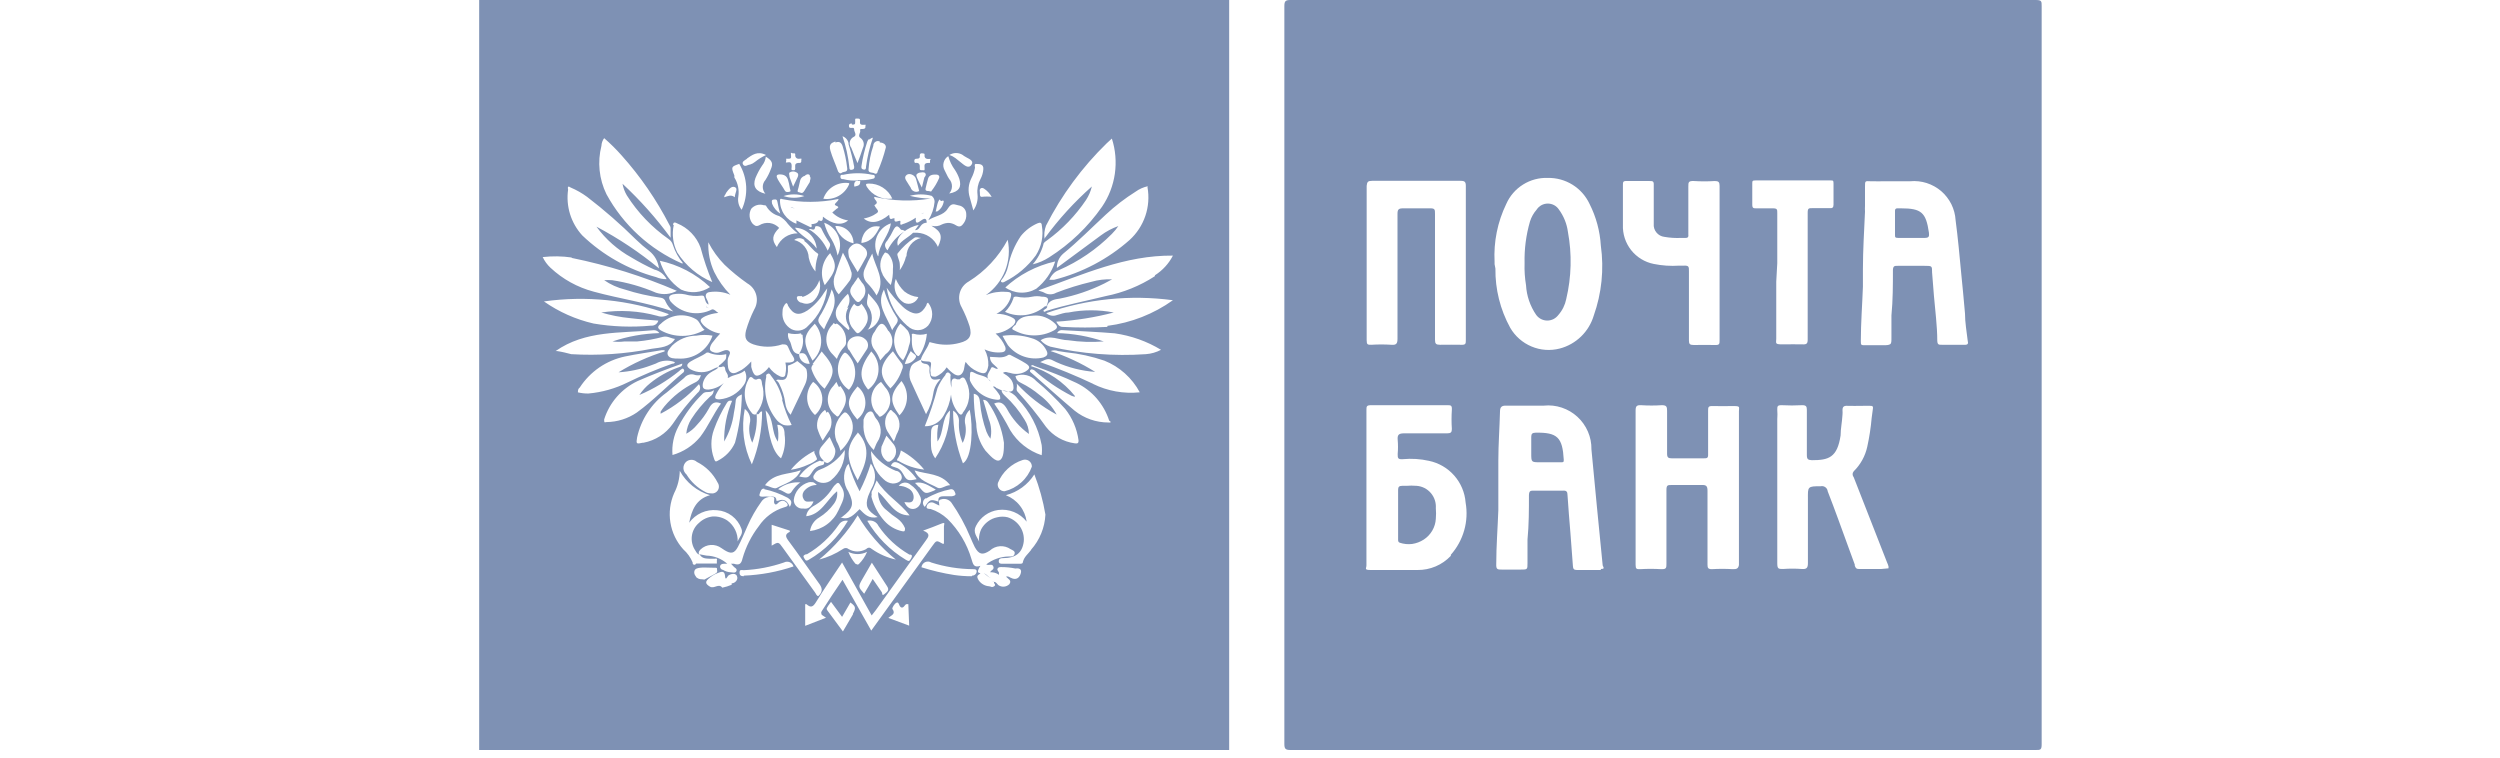 <svg width="66" height="20" viewBox="0 0 66 20" fill="none" xmlns="http://www.w3.org/2000/svg">
<path d="M50.187 5.5H50.088C50.08 5.499 50.072 5.5 50.064 5.503C50.056 5.506 50.05 5.51 50.044 5.516C50.038 5.522 50.033 5.529 50.031 5.536C50.028 5.544 50.027 5.552 50.028 5.561C50.028 5.775 50.028 5.984 50.028 6.199C50.028 6.259 50.028 6.281 50.11 6.281H50.809C50.924 6.281 50.935 6.243 50.924 6.144C50.847 5.61 50.726 5.5 50.187 5.5Z" fill="#7E91B4"/>
<path d="M40.54 11.423C40.452 11.423 40.425 11.456 40.425 11.533C40.425 11.61 40.425 11.709 40.425 11.797C40.425 11.885 40.425 11.913 40.425 11.968C40.425 12.204 40.425 12.204 40.667 12.204H41.217C41.266 12.204 41.288 12.204 41.283 12.133C41.25 11.55 41.118 11.412 40.54 11.423Z" fill="#7E91B4"/>
<path d="M37.4 12.826C37.307 12.818 37.213 12.818 37.119 12.826H37.015C36.938 12.826 36.91 12.854 36.91 12.931C36.91 13.008 36.91 13.239 36.91 13.387V13.728C36.91 13.899 36.91 14.069 36.91 14.245C36.91 14.278 36.91 14.311 36.954 14.328C37.059 14.363 37.17 14.374 37.279 14.361C37.389 14.345 37.494 14.305 37.587 14.245C37.679 14.185 37.757 14.104 37.812 14.008C37.868 13.913 37.9 13.806 37.906 13.695C37.914 13.602 37.914 13.508 37.906 13.415C37.916 13.27 37.869 13.126 37.774 13.016C37.68 12.905 37.545 12.837 37.4 12.826Z" fill="#7E91B4"/>
<path d="M40.557 8.316C40.591 8.361 40.635 8.398 40.685 8.424C40.736 8.449 40.792 8.463 40.848 8.463C40.905 8.463 40.961 8.449 41.012 8.424C41.062 8.398 41.106 8.361 41.14 8.316C41.246 8.196 41.318 8.05 41.349 7.893C41.487 7.312 41.502 6.708 41.393 6.122C41.365 5.909 41.283 5.706 41.156 5.533C41.124 5.484 41.081 5.444 41.029 5.416C40.978 5.389 40.92 5.374 40.862 5.374C40.804 5.374 40.746 5.389 40.695 5.416C40.644 5.444 40.6 5.484 40.568 5.533C40.488 5.624 40.428 5.731 40.392 5.846C40.288 6.204 40.24 6.575 40.249 6.947C40.242 7.142 40.255 7.337 40.287 7.529C40.303 7.811 40.397 8.084 40.557 8.316Z" fill="#7E91B4"/>
<path d="M53.74 0H34.067C33.94 0 33.907 0.028 33.907 0.16V19.64C33.907 19.767 33.935 19.8 34.067 19.8H53.74C53.867 19.8 53.9 19.8 53.9 19.646C53.9 13.149 53.9 6.653 53.9 0.16C53.9 0.033 53.9 0 53.74 0ZM36.223 4.774H38.56C38.67 4.774 38.698 4.801 38.698 4.912V8.97C38.698 9.075 38.698 9.108 38.566 9.102C38.434 9.097 38.203 9.102 38.016 9.102C37.911 9.102 37.884 9.075 37.884 8.97C37.884 8.481 37.884 7.997 37.884 7.508V5.649C37.884 5.527 37.884 5.495 37.73 5.5C37.504 5.5 37.273 5.5 37.042 5.5C36.927 5.5 36.894 5.527 36.894 5.643V7.332C36.894 7.881 36.894 8.399 36.894 8.938C36.894 9.069 36.866 9.114 36.729 9.102C36.555 9.091 36.38 9.091 36.206 9.102C36.107 9.102 36.08 9.102 36.08 8.982V4.906C36.091 4.801 36.113 4.774 36.223 4.774ZM38.302 14.674C38.189 14.794 38.052 14.889 37.901 14.953C37.75 15.017 37.586 15.05 37.422 15.048H36.74C36.558 15.048 36.377 15.048 36.19 15.048C36.003 15.048 36.074 15.009 36.074 14.927C36.074 14.245 36.074 13.557 36.074 12.876V10.829C36.074 10.73 36.074 10.697 36.201 10.697C36.872 10.697 37.537 10.697 38.203 10.697C38.302 10.697 38.335 10.697 38.329 10.819C38.318 10.987 38.318 11.156 38.329 11.325C38.329 11.412 38.302 11.44 38.208 11.44C38.115 11.44 37.878 11.44 37.708 11.44H37.07C36.927 11.44 36.888 11.479 36.899 11.611C36.91 11.735 36.91 11.86 36.899 11.985C36.899 12.089 36.899 12.133 37.037 12.122C37.267 12.101 37.499 12.115 37.724 12.166C37.983 12.22 38.217 12.356 38.392 12.555C38.566 12.753 38.672 13.003 38.692 13.266C38.735 13.511 38.723 13.762 38.655 14.001C38.587 14.24 38.467 14.461 38.302 14.646V14.674ZM39.457 6.974V6.913C39.429 6.386 39.535 5.86 39.765 5.385C39.858 5.173 40.013 4.994 40.209 4.872C40.405 4.749 40.634 4.688 40.865 4.697C41.095 4.693 41.321 4.756 41.517 4.878C41.712 5 41.867 5.176 41.965 5.385C42.138 5.727 42.239 6.101 42.262 6.484C42.349 7.107 42.285 7.74 42.075 8.332C42.012 8.542 41.897 8.732 41.74 8.884C41.583 9.036 41.39 9.146 41.178 9.201C40.93 9.266 40.667 9.247 40.431 9.147C40.195 9.048 39.997 8.874 39.869 8.652C39.606 8.173 39.472 7.635 39.479 7.09L39.457 6.974ZM42.262 15.048H41.629C41.547 15.048 41.53 15.015 41.525 14.944L41.459 14.069C41.431 13.733 41.404 13.403 41.382 13.068C41.382 12.98 41.354 12.947 41.261 12.953C41.008 12.953 40.755 12.953 40.496 12.953C40.408 12.953 40.37 12.953 40.364 13.068C40.364 13.464 40.364 13.854 40.326 14.245C40.326 14.454 40.326 14.658 40.326 14.867C40.326 15.037 40.326 15.037 40.139 15.037H39.655C39.534 15.037 39.495 15.037 39.501 14.889C39.501 14.415 39.539 13.943 39.556 13.47V12.898C39.556 12.655 39.556 12.408 39.556 12.166C39.556 11.732 39.589 11.297 39.6 10.863C39.6 10.747 39.644 10.703 39.77 10.709C40.007 10.709 40.243 10.709 40.474 10.709H40.755C40.916 10.692 41.078 10.71 41.231 10.761C41.384 10.812 41.525 10.894 41.644 11.004C41.763 11.113 41.857 11.246 41.921 11.394C41.985 11.542 42.017 11.702 42.014 11.864C42.11 12.886 42.209 13.908 42.311 14.927C42.35 15.004 42.35 15.021 42.262 15.021V15.048ZM42.845 5.934V4.889C42.845 4.807 42.845 4.774 42.949 4.779H43.543C43.631 4.779 43.664 4.779 43.659 4.889V5.907C43.651 5.99 43.676 6.073 43.729 6.137C43.781 6.202 43.857 6.244 43.939 6.253C44.086 6.279 44.236 6.288 44.385 6.281H44.5C44.577 6.281 44.577 6.237 44.572 6.193V6.028C44.572 5.665 44.572 5.308 44.572 4.928C44.572 4.812 44.572 4.774 44.72 4.779C44.904 4.791 45.087 4.791 45.27 4.779C45.369 4.779 45.397 4.807 45.397 4.906C45.397 5.418 45.397 5.934 45.397 6.446C45.397 6.611 45.397 6.776 45.397 6.941C45.397 7.106 45.397 7.26 45.397 7.42C45.397 7.936 45.397 8.459 45.397 8.976C45.397 9.081 45.397 9.114 45.265 9.108C45.133 9.102 44.891 9.108 44.715 9.108C44.61 9.108 44.588 9.081 44.588 8.987C44.588 8.695 44.588 8.404 44.588 8.113C44.588 7.821 44.588 7.474 44.588 7.155C44.588 7.04 44.588 7.007 44.445 7.013H44.33C44.105 7.028 43.88 7.013 43.659 6.968C43.422 6.921 43.21 6.791 43.061 6.602C42.912 6.412 42.835 6.176 42.845 5.934ZM45.743 15.026C45.56 15.015 45.377 15.015 45.193 15.026C45.094 15.026 45.078 14.993 45.078 14.905V14.107C45.078 13.723 45.078 13.338 45.078 12.953C45.078 12.826 45.039 12.799 44.918 12.804H44.137C44.027 12.804 43.994 12.804 43.994 12.936C43.994 13.261 43.994 13.579 43.994 13.899V14.877C43.994 14.993 43.994 15.031 43.851 15.026C43.668 15.015 43.485 15.015 43.301 15.026C43.208 15.026 43.18 15.026 43.18 14.911C43.18 14.652 43.18 14.393 43.18 14.14C43.18 14.041 43.18 13.948 43.18 13.849V13.145C43.18 12.375 43.18 11.605 43.18 10.835C43.18 10.72 43.213 10.692 43.323 10.697C43.507 10.709 43.69 10.709 43.873 10.697C43.994 10.697 44.011 10.736 44.011 10.841V11.39C44.011 11.588 44.011 11.781 44.011 11.979C44.011 12.078 44.044 12.1 44.137 12.1C44.418 12.1 44.687 12.1 44.968 12.1C45.067 12.1 45.1 12.1 45.094 11.979V11.429C45.094 11.236 45.094 11.039 45.094 10.846C45.094 10.752 45.094 10.714 45.221 10.72C45.347 10.725 45.589 10.72 45.771 10.72C45.952 10.72 45.908 10.747 45.908 10.857V13.447C45.908 13.937 45.908 14.427 45.908 14.916C45.892 15.004 45.853 15.031 45.743 15.026ZM46.92 6.947V5.621C46.92 5.533 46.92 5.5 46.805 5.5H46.37C46.293 5.5 46.26 5.5 46.26 5.401C46.26 5.225 46.26 5.038 46.26 4.851C46.26 4.779 46.26 4.763 46.348 4.763H48.323C48.394 4.763 48.405 4.763 48.405 4.851C48.405 5.031 48.405 5.214 48.405 5.401C48.405 5.484 48.372 5.5 48.301 5.495H47.85C47.751 5.495 47.723 5.495 47.723 5.615C47.723 6.034 47.723 6.452 47.723 6.87V7.656C47.723 8.091 47.723 8.525 47.723 8.965C47.723 9.069 47.696 9.097 47.586 9.091C47.476 9.086 47.223 9.091 47.036 9.091C46.849 9.091 46.893 9.053 46.893 8.943C46.893 8.443 46.893 7.936 46.893 7.436L46.92 6.947ZM49.67 15.021H49.071C48.994 15.021 48.983 14.976 48.966 14.932C48.966 14.923 48.966 14.914 48.966 14.905L48.801 14.454C48.62 13.959 48.444 13.464 48.251 12.969C48.249 12.948 48.242 12.927 48.231 12.908C48.22 12.89 48.205 12.874 48.187 12.861C48.17 12.849 48.15 12.84 48.128 12.836C48.107 12.832 48.085 12.832 48.064 12.837C47.894 12.837 47.811 12.837 47.767 12.881C47.723 12.925 47.729 13.008 47.729 13.178V13.629C47.729 14.043 47.729 14.456 47.729 14.867C47.729 14.998 47.69 15.031 47.564 15.021C47.401 15.009 47.237 15.009 47.074 15.021C46.953 15.021 46.92 15.021 46.92 14.872V11.066C46.926 10.984 46.926 10.901 46.92 10.819C46.92 10.73 46.92 10.697 47.03 10.697C47.214 10.707 47.397 10.707 47.58 10.697C47.679 10.697 47.701 10.73 47.701 10.819V11.368C47.701 11.583 47.701 11.797 47.701 12.012C47.701 12.122 47.729 12.144 47.833 12.149C48.273 12.149 48.504 12.084 48.592 11.495C48.592 11.319 48.631 11.143 48.642 10.945C48.645 10.906 48.645 10.868 48.642 10.829C48.642 10.742 48.675 10.709 48.768 10.714C48.862 10.72 49.049 10.714 49.186 10.714H49.368C49.417 10.714 49.456 10.714 49.445 10.786L49.412 11.033C49.39 11.288 49.351 11.542 49.296 11.792C49.243 12.039 49.119 12.264 48.939 12.441C48.92 12.463 48.909 12.491 48.909 12.521C48.909 12.55 48.92 12.578 48.939 12.601L49.819 14.85C49.835 14.883 49.848 14.918 49.857 14.954V15.004L49.67 15.021ZM51.87 9.102C51.667 9.102 51.469 9.102 51.265 9.102C51.183 9.102 51.15 9.102 51.144 8.998C51.144 8.602 51.089 8.206 51.056 7.81L51.007 7.194C51.007 7.018 51.007 7.018 50.809 7.018H50.099C50.017 7.018 49.978 7.018 49.973 7.128C49.973 7.524 49.973 7.926 49.934 8.327C49.934 8.52 49.934 8.717 49.934 8.91C49.934 9.014 49.934 9.064 49.901 9.086C49.868 9.108 49.824 9.114 49.725 9.114H49.588C49.472 9.114 49.362 9.114 49.247 9.114C49.131 9.114 49.126 9.114 49.126 9.004C49.126 8.525 49.164 8.046 49.181 7.568V7.106C49.181 6.6 49.214 6.094 49.236 5.588C49.233 5.537 49.233 5.485 49.236 5.434C49.236 5.269 49.236 5.098 49.236 4.934C49.236 4.769 49.236 4.779 49.384 4.785C49.533 4.79 49.648 4.785 49.786 4.785H50.429C50.576 4.771 50.724 4.788 50.864 4.832C51.005 4.877 51.135 4.95 51.247 5.045C51.358 5.141 51.45 5.259 51.516 5.391C51.581 5.523 51.619 5.666 51.628 5.814C51.689 6.281 51.733 6.754 51.777 7.227L51.826 7.728L51.876 8.277C51.876 8.514 51.92 8.756 51.947 8.992C51.969 9.075 51.953 9.108 51.854 9.102H51.87Z" fill="#7E91B4"/>
<path d="M18.7 8.129C18.661 8.129 18.634 8.09 18.639 8.046C18.639 8.096 18.639 8.118 18.694 8.134L18.7 8.129Z" fill="#7E91B4"/>
<path d="M26.152 15.246C26.075 15.246 26.042 15.158 25.971 15.142C26.053 15.142 26.081 15.252 26.163 15.246H26.152Z" fill="#7E91B4"/>
<path d="M16.885 10.466L16.923 10.456L16.89 10.466H16.885Z" fill="#7E91B4"/>
<path d="M20.993 5.5C20.949 5.5 20.889 5.472 20.867 5.5C20.9 5.456 20.949 5.5 20.993 5.5Z" fill="#7E91B4"/>
<path d="M24.365 5.638C24.384 5.623 24.399 5.604 24.409 5.583C24.4 5.604 24.385 5.621 24.365 5.632C24.315 5.671 24.326 5.605 24.299 5.588C24.326 5.605 24.315 5.671 24.365 5.638Z" fill="#7E91B4"/>
<path d="M23.039 4.95V4.955L23.061 4.939H23.056L23.039 4.95Z" fill="#7E91B4"/>
<path d="M26.235 15.356C26.21 15.352 26.187 15.34 26.169 15.323C26.188 15.34 26.211 15.353 26.235 15.362V15.356Z" fill="#7E91B4"/>
<path d="M12.65 19.8H32.45V0H12.65V19.8ZM18.942 9.691H19.035C19.096 9.664 19.14 9.664 19.145 9.746C19.151 9.829 19.244 9.883 19.211 9.972H19.239C19.365 9.883 19.536 9.895 19.657 9.784C19.691 9.845 19.706 9.914 19.701 9.984C19.697 10.053 19.672 10.12 19.629 10.175C19.557 10.279 19.463 10.366 19.354 10.43C19.245 10.493 19.123 10.532 18.997 10.543C18.876 10.543 18.859 10.511 18.903 10.412C18.958 10.304 19.026 10.204 19.107 10.114C18.992 10.212 18.85 10.271 18.7 10.285C18.573 10.285 18.535 10.246 18.557 10.114C18.572 10.053 18.599 9.996 18.637 9.946C18.674 9.896 18.722 9.854 18.777 9.823C18.837 9.779 18.92 9.762 18.964 9.697C18.898 9.697 18.865 9.729 18.81 9.752C18.721 9.8 18.622 9.826 18.521 9.826C18.42 9.826 18.321 9.8 18.232 9.752C18.117 9.68 18.111 9.62 18.232 9.543C18.353 9.466 18.529 9.405 18.661 9.306H18.7C18.848 9.372 19.015 9.388 19.173 9.35C19.173 9.482 19.173 9.476 19.079 9.57C18.986 9.664 18.986 9.62 18.975 9.68L18.942 9.691ZM20.537 10.021C20.729 10.049 20.773 10.021 20.801 9.812C20.801 9.757 20.801 9.664 20.801 9.652C20.889 9.626 20.973 9.585 21.048 9.531C21.048 9.531 21.279 9.707 21.29 9.752C21.324 9.886 21.311 10.028 21.252 10.153C21.131 10.417 20.999 10.675 20.872 10.95C20.791 10.863 20.741 10.751 20.729 10.632C20.706 10.465 20.656 10.303 20.581 10.153C20.564 10.105 20.531 10.064 20.487 10.037L20.537 10.021ZM20.047 5.946C19.954 5.995 19.915 5.946 19.866 5.902C19.822 5.847 19.796 5.781 19.79 5.711C19.784 5.642 19.799 5.572 19.833 5.511C19.873 5.465 19.925 5.432 19.984 5.415C20.043 5.399 20.105 5.399 20.163 5.418C20.196 5.418 20.223 5.418 20.234 5.45C20.308 5.576 20.429 5.667 20.57 5.704C20.662 5.755 20.741 5.826 20.801 5.912C20.879 6.003 20.965 6.086 21.059 6.16C20.942 6.159 20.827 6.193 20.729 6.257C20.631 6.322 20.554 6.415 20.509 6.523C20.366 6.33 20.383 6.21 20.57 6.017C20.504 5.947 20.416 5.901 20.321 5.888C20.226 5.875 20.13 5.896 20.047 5.946ZM21.235 5.176C21.057 5.236 20.864 5.236 20.685 5.176C20.864 5.117 21.057 5.117 21.235 5.176ZM20.845 4.675C20.845 4.631 20.817 4.582 20.845 4.554C20.873 4.536 20.905 4.526 20.938 4.526C20.972 4.526 21.004 4.536 21.032 4.554C21.087 4.582 21.076 4.636 21.059 4.675C21.043 4.713 20.988 4.829 20.938 4.928L20.845 4.675ZM22.137 5.253C22.137 5.291 22.104 5.313 22.082 5.34C22.06 5.368 22 5.401 22.082 5.434C22.165 5.467 22.126 5.489 22.082 5.516L21.972 5.61C22.086 5.723 22.232 5.796 22.39 5.819C22.225 5.962 21.983 5.929 21.725 5.72C21.725 5.78 21.725 5.874 21.615 5.814C21.582 5.902 21.499 5.912 21.422 5.918C21.455 6.056 21.367 5.979 21.334 5.968L21.026 5.819V5.907C20.898 5.863 20.788 5.78 20.709 5.669C20.631 5.559 20.59 5.426 20.592 5.291C20.592 5.225 20.636 5.253 20.658 5.258C21.146 5.354 21.649 5.353 22.137 5.253ZM26.147 10.07L26.119 10.043C26.004 9.928 26.119 9.829 26.158 9.729C26.196 9.63 26.284 9.774 26.345 9.729C26.268 9.636 26.13 9.581 26.136 9.421C26.301 9.421 26.471 9.476 26.625 9.367C26.625 9.367 26.653 9.367 26.664 9.367C26.801 9.438 26.944 9.509 27.076 9.592C27.208 9.675 27.197 9.729 27.076 9.806C27.015 9.841 26.947 9.863 26.877 9.869C26.807 9.876 26.736 9.868 26.669 9.845C26.609 9.845 26.554 9.79 26.477 9.845C26.625 9.933 26.757 10.032 26.757 10.23C26.757 10.312 26.719 10.34 26.636 10.34C26.528 10.335 26.423 10.305 26.328 10.252C26.295 10.252 26.273 10.186 26.213 10.208C26.285 10.281 26.348 10.362 26.4 10.45C26.4 10.499 26.438 10.543 26.35 10.555C26.192 10.547 26.039 10.496 25.908 10.406C25.776 10.317 25.673 10.193 25.608 10.049C25.6 10.009 25.6 9.967 25.608 9.928C25.608 9.823 25.608 9.779 25.74 9.851C25.872 9.922 26.015 9.911 26.114 10.027L26.141 10.054L26.147 10.07ZM26.774 8.602C26.789 8.596 26.802 8.587 26.812 8.575C26.895 8.354 27.098 8.344 27.285 8.332C27.39 8.322 27.496 8.338 27.593 8.377C27.691 8.416 27.781 8.474 27.857 8.547C27.929 8.624 27.918 8.668 27.824 8.723C27.664 8.81 27.484 8.855 27.302 8.855C27.119 8.855 26.94 8.81 26.779 8.723C26.653 8.674 26.779 8.63 26.779 8.58L26.774 8.602ZM27.23 8.927C27.316 8.949 27.395 8.99 27.464 9.046C27.532 9.102 27.587 9.172 27.626 9.251C27.687 9.367 27.626 9.405 27.544 9.438C27.373 9.479 27.195 9.47 27.029 9.412C26.863 9.355 26.718 9.251 26.609 9.114C26.559 9.037 26.515 8.954 26.466 8.866C26.722 8.828 26.983 8.848 27.23 8.927ZM26.103 11.066C26.059 10.896 26.004 10.73 25.954 10.555C25.981 10.554 26.007 10.561 26.03 10.573C26.053 10.586 26.072 10.604 26.086 10.626C26.306 10.943 26.45 11.306 26.504 11.688C26.504 11.858 26.504 12.089 26.394 12.149C26.284 12.21 26.125 12.012 26.015 11.896C25.862 11.689 25.777 11.439 25.773 11.181C25.729 10.922 25.707 10.659 25.707 10.395C25.844 10.422 25.861 10.521 25.872 10.626C25.895 10.889 25.953 11.148 26.042 11.396C26.068 11.463 26.104 11.526 26.147 11.583C26.185 11.41 26.17 11.23 26.103 11.066ZM26.345 12.749C26.403 12.606 26.492 12.478 26.605 12.374C26.718 12.269 26.853 12.191 26.999 12.144C27.027 12.134 27.057 12.131 27.086 12.136C27.115 12.14 27.143 12.151 27.167 12.168C27.191 12.186 27.21 12.209 27.223 12.235C27.236 12.261 27.242 12.291 27.241 12.32C27.184 12.479 27.089 12.622 26.963 12.735C26.837 12.849 26.685 12.929 26.521 12.969C26.494 12.97 26.466 12.964 26.442 12.953C26.417 12.941 26.395 12.924 26.378 12.903C26.361 12.882 26.349 12.857 26.343 12.83C26.337 12.803 26.338 12.775 26.345 12.749ZM26.669 11.357C26.543 11.114 26.402 10.879 26.246 10.653C26.411 10.582 26.499 10.653 26.581 10.791C26.722 11.055 26.921 11.283 27.164 11.457C27.162 11.323 27.122 11.194 27.049 11.082C26.908 10.848 26.734 10.634 26.532 10.45C26.488 10.406 26.444 10.367 26.444 10.307C26.527 10.307 26.609 10.327 26.683 10.365C26.756 10.403 26.82 10.459 26.867 10.527C27.193 10.864 27.413 11.288 27.5 11.748C27.511 11.838 27.511 11.928 27.5 12.018C27.153 11.903 26.859 11.669 26.669 11.357ZM22.753 15.312L23.017 14.855L23.419 15.477C23.49 15.582 23.419 15.626 23.347 15.686C23.276 15.746 23.298 15.659 23.281 15.636L23.039 15.284C22.962 15.422 22.891 15.549 22.814 15.675C22.66 15.499 22.654 15.488 22.753 15.312ZM22.682 14.883C22.638 14.932 22.61 14.883 22.583 14.883C22.504 14.789 22.441 14.684 22.396 14.569C22.473 14.608 22.557 14.628 22.643 14.628C22.729 14.628 22.814 14.608 22.891 14.569C22.842 14.687 22.771 14.793 22.682 14.883ZM23.023 14.498C22.968 14.454 22.929 14.438 22.863 14.498C22.793 14.537 22.713 14.558 22.632 14.559C22.553 14.558 22.476 14.537 22.407 14.498C22.385 14.479 22.357 14.468 22.327 14.468C22.298 14.468 22.27 14.479 22.247 14.498C22.056 14.622 21.846 14.715 21.626 14.773C22.027 14.443 22.37 14.049 22.643 13.607C22.908 14.052 23.248 14.447 23.65 14.773C23.425 14.723 23.212 14.63 23.023 14.498ZM19.36 14.949C19.387 14.988 19.47 15.009 19.442 15.075C19.415 15.142 19.338 15.108 19.283 15.108C19.212 15.103 19.144 15.081 19.085 15.043C19.041 15.043 18.997 14.988 19.013 14.938C19.03 14.889 19.079 14.883 19.123 14.883H19.2C19.048 14.749 18.853 14.673 18.65 14.668L18.452 14.63C18.444 14.609 18.444 14.585 18.452 14.564C18.464 14.542 18.479 14.521 18.496 14.504C18.57 14.434 18.665 14.393 18.765 14.387C18.866 14.381 18.965 14.411 19.046 14.47L19.129 14.525C19.299 14.63 19.387 14.614 19.481 14.438C19.574 14.261 19.646 14.085 19.734 13.887C19.832 13.663 19.954 13.449 20.097 13.249C20.117 13.217 20.143 13.189 20.174 13.167C20.207 13.145 20.244 13.13 20.284 13.123C20.324 13.115 20.365 13.115 20.405 13.123C20.482 13.123 20.405 13.239 20.449 13.299C20.493 13.36 20.542 13.261 20.592 13.239C20.641 13.216 20.68 13.206 20.724 13.239C20.768 13.271 20.795 13.293 20.795 13.332C20.795 13.37 20.74 13.382 20.702 13.393C20.427 13.477 20.19 13.654 20.031 13.893C19.835 14.148 19.69 14.437 19.602 14.745C19.569 14.894 19.508 14.927 19.376 14.883H19.299L19.36 14.949ZM18.397 11.22C18.519 11.091 18.625 10.946 18.711 10.791C18.782 10.653 18.865 10.576 19.035 10.653C18.832 10.928 18.7 11.253 18.485 11.534C18.296 11.764 18.041 11.931 17.754 12.012C17.732 11.753 17.786 11.493 17.908 11.264C18.075 10.942 18.292 10.649 18.551 10.395C18.634 10.307 18.749 10.395 18.843 10.296C18.843 10.33 18.835 10.364 18.819 10.393C18.802 10.423 18.778 10.448 18.749 10.466C18.558 10.644 18.39 10.846 18.249 11.066C18.175 11.182 18.13 11.314 18.117 11.451C18.224 11.393 18.32 11.314 18.397 11.22ZM18.111 12.194C18.151 12.158 18.202 12.139 18.254 12.139C18.307 12.139 18.358 12.158 18.397 12.194C18.635 12.313 18.828 12.506 18.947 12.743C18.968 12.773 18.979 12.809 18.979 12.845C18.98 12.881 18.969 12.917 18.949 12.947C18.929 12.977 18.9 13.001 18.866 13.014C18.833 13.028 18.796 13.031 18.76 13.024C18.71 13.025 18.66 13.012 18.617 12.986C18.413 12.88 18.242 12.72 18.122 12.524C18.098 12.504 18.079 12.479 18.065 12.451C18.051 12.423 18.043 12.392 18.042 12.361C18.041 12.33 18.047 12.299 18.059 12.27C18.071 12.241 18.089 12.215 18.111 12.194ZM18.953 12.161C18.876 12.21 18.87 12.161 18.848 12.1C18.758 11.855 18.758 11.586 18.848 11.341C18.936 11.095 19.051 10.859 19.189 10.637C19.202 10.614 19.221 10.594 19.244 10.582C19.271 10.575 19.3 10.575 19.327 10.582C19.183 10.921 19.112 11.286 19.118 11.655C19.254 11.421 19.342 11.163 19.376 10.896C19.396 10.801 19.411 10.706 19.42 10.61C19.42 10.505 19.481 10.456 19.585 10.412C19.578 10.843 19.517 11.271 19.404 11.688C19.313 11.892 19.153 12.059 18.953 12.161ZM20.85 14.008C20.85 14.008 20.85 14.036 20.85 14.041C20.718 14.102 20.735 14.168 20.817 14.278C21.081 14.63 21.334 15.004 21.604 15.378C21.703 15.505 21.741 15.609 21.604 15.736C21.554 15.736 21.543 15.669 21.51 15.631L20.669 14.465C20.553 14.3 20.548 14.3 20.372 14.405V13.854L20.85 14.008ZM20.52 11.214C20.68 11.214 20.713 11.341 20.713 11.467C20.745 11.683 20.712 11.903 20.619 12.1C20.41 11.935 20.3 11.6 20.212 10.835C20.449 11.066 20.344 11.385 20.537 11.66C20.557 11.512 20.552 11.361 20.52 11.214ZM21.142 12.414C21.01 12.705 20.729 12.76 20.509 12.881C20.443 12.919 20.311 12.837 20.196 12.809C20.438 12.479 20.817 12.534 21.142 12.414ZM21.235 6.364C21.367 6.457 21.444 6.6 21.582 6.688C21.626 6.715 21.582 6.754 21.582 6.787C21.544 6.91 21.526 7.038 21.527 7.167C21.439 7.062 21.379 6.937 21.351 6.803C21.347 6.694 21.307 6.589 21.237 6.505C21.168 6.42 21.072 6.361 20.966 6.336C21.004 6.305 21.052 6.288 21.101 6.288C21.15 6.288 21.197 6.305 21.235 6.336V6.364ZM20.971 6.011C21.121 6.012 21.264 6.07 21.373 6.172C21.482 6.273 21.549 6.413 21.56 6.561C21.384 6.309 21.109 6.221 20.971 5.984V6.011ZM21.18 7.843C21.285 7.81 21.381 7.752 21.459 7.674C21.538 7.597 21.597 7.502 21.631 7.397C21.66 7.5 21.658 7.609 21.625 7.71C21.593 7.812 21.532 7.902 21.45 7.97C21.409 7.996 21.361 8.013 21.312 8.019C21.263 8.021 21.214 8.012 21.169 7.992C21.109 7.992 21.037 7.926 21.037 7.859C21.037 7.793 21.136 7.827 21.18 7.816V7.843ZM21.351 6.05C21.417 6.022 21.505 6.127 21.521 5.989C21.521 5.957 21.642 5.962 21.681 6.028C21.742 6.159 21.813 6.284 21.895 6.402C21.945 6.473 21.895 6.529 21.851 6.617C21.747 6.381 21.572 6.183 21.351 6.05ZM22.61 6.429C22.704 6.429 22.759 6.49 22.819 6.54C22.856 6.57 22.88 6.612 22.888 6.658C22.896 6.704 22.887 6.752 22.863 6.793C22.797 6.919 22.726 7.04 22.643 7.183C22.572 7.056 22.495 6.947 22.434 6.831C22.413 6.794 22.402 6.752 22.401 6.71C22.393 6.67 22.393 6.629 22.401 6.589C22.419 6.55 22.445 6.516 22.478 6.49C22.515 6.456 22.561 6.435 22.61 6.429ZM22.55 4.873C22.55 4.818 22.577 4.774 22.638 4.774H22.709C22.712 4.787 22.712 4.8 22.709 4.812C22.709 4.867 22.676 4.901 22.616 4.912C22.555 4.923 22.55 4.95 22.55 4.873ZM23.419 13.48C23.501 13.556 23.589 13.624 23.683 13.684C23.776 13.749 23.848 13.838 23.892 13.943C23.892 14.008 23.892 14.041 23.82 14.025C23.635 13.986 23.467 13.887 23.342 13.745C23.188 13.57 23.075 13.363 23.012 13.139C23.003 13.114 23.003 13.088 23.012 13.062C23.007 13.035 23.007 13.007 23.012 12.98C23.056 12.903 23.083 12.82 23.144 12.683C23.38 13.073 23.765 13.271 24.013 13.607C23.595 13.607 23.463 13.227 23.182 12.986C23.178 13.081 23.198 13.176 23.239 13.263C23.28 13.349 23.342 13.424 23.419 13.48ZM22.55 8.019C22.616 8.107 22.682 8.101 22.742 8.019C22.951 8.272 22.962 8.47 22.792 8.674C22.621 8.877 22.627 8.794 22.517 8.674C22.407 8.553 22.335 8.283 22.55 8.019ZM22.55 7.469C22.588 7.42 22.623 7.368 22.654 7.315C22.685 7.364 22.718 7.412 22.753 7.458C22.783 7.487 22.806 7.521 22.822 7.559C22.838 7.596 22.846 7.637 22.846 7.678C22.846 7.719 22.838 7.76 22.822 7.797C22.806 7.835 22.783 7.869 22.753 7.898C22.682 7.997 22.632 8.002 22.555 7.898C22.412 7.728 22.407 7.651 22.55 7.474V7.469ZM21.285 13.623C21.291 13.569 21.312 13.518 21.345 13.475C21.377 13.43 21.419 13.393 21.466 13.365C21.682 13.249 21.862 13.079 21.989 12.87L22.022 12.826C22.132 12.71 22.137 12.727 22.214 12.854C22.368 13.09 22.214 13.283 22.137 13.47C22.07 13.618 21.965 13.747 21.833 13.843C21.701 13.94 21.546 14 21.384 14.02C21.395 13.945 21.422 13.875 21.464 13.813C21.506 13.751 21.561 13.699 21.626 13.662C21.779 13.568 21.911 13.444 22.016 13.299C22.086 13.204 22.116 13.086 22.099 12.969C21.818 13.2 21.681 13.591 21.274 13.629L21.285 13.623ZM21.95 12.672C21.89 12.722 21.814 12.749 21.736 12.749C21.657 12.749 21.582 12.722 21.521 12.672C21.509 12.666 21.498 12.657 21.49 12.647C21.482 12.636 21.476 12.623 21.474 12.61C21.471 12.597 21.471 12.583 21.475 12.57C21.478 12.557 21.485 12.545 21.494 12.534C21.509 12.503 21.531 12.474 21.557 12.45C21.584 12.427 21.614 12.409 21.648 12.397C21.915 12.298 22.144 12.117 22.302 11.88C22.308 12.032 22.277 12.183 22.215 12.321C22.151 12.46 22.057 12.582 21.939 12.678L21.95 12.672ZM21.686 12.1C21.65 12.057 21.629 12.002 21.629 11.946C21.629 11.889 21.65 11.835 21.686 11.792L21.901 11.534C21.945 11.621 21.983 11.71 22.022 11.797C22.05 11.846 22.06 11.902 22.049 11.957C22.041 12.013 22.02 12.067 21.986 12.113C21.953 12.159 21.908 12.196 21.857 12.221C21.774 12.232 21.73 12.139 21.686 12.1ZM22.192 11.913C22.168 11.819 22.131 11.728 22.082 11.643C22.034 11.515 22.026 11.375 22.061 11.242C22.095 11.109 22.17 10.99 22.275 10.901C22.313 10.868 22.33 10.901 22.352 10.901C22.426 10.97 22.477 11.058 22.501 11.156C22.524 11.254 22.518 11.357 22.484 11.451C22.427 11.623 22.327 11.776 22.192 11.896V11.913ZM22.412 9.245C22.378 9.2 22.364 9.143 22.371 9.086C22.378 9.03 22.407 8.979 22.451 8.943C22.508 8.899 22.577 8.876 22.649 8.877C22.72 8.878 22.789 8.905 22.841 8.954C22.883 8.988 22.909 9.037 22.915 9.09C22.921 9.144 22.907 9.197 22.874 9.24L22.643 9.592C22.55 9.46 22.484 9.35 22.412 9.229V9.245ZM22.638 11.082C22.335 10.72 22.335 10.566 22.638 10.203C22.703 10.254 22.756 10.32 22.792 10.394C22.828 10.469 22.847 10.551 22.847 10.634C22.847 10.717 22.828 10.799 22.792 10.874C22.756 10.949 22.703 11.014 22.638 11.066V11.082ZM22.374 9.35C22.497 9.473 22.57 9.638 22.577 9.813C22.584 9.987 22.526 10.158 22.412 10.29C22.338 10.241 22.274 10.177 22.226 10.102C22.177 10.027 22.144 9.943 22.129 9.855C22.114 9.767 22.118 9.676 22.139 9.59C22.16 9.503 22.199 9.421 22.253 9.35C22.297 9.3 22.313 9.295 22.374 9.35ZM22.643 11.412C23.034 11.836 22.852 12.259 22.643 12.678C22.324 12.1 22.324 11.803 22.643 11.429V11.412ZM22.797 11.159C22.795 11.132 22.795 11.104 22.797 11.077C22.83 10.983 22.88 10.879 22.968 10.863C23.056 10.846 23.067 10.967 23.116 11.033C23.195 11.118 23.242 11.228 23.25 11.344C23.258 11.46 23.227 11.575 23.16 11.671C23.122 11.732 23.105 11.803 23.067 11.88C22.972 11.79 22.899 11.68 22.852 11.559C22.806 11.437 22.787 11.306 22.797 11.176V11.159ZM23.27 11.797C23.309 11.698 23.358 11.605 23.402 11.501C23.479 11.588 23.54 11.665 23.606 11.748C23.63 11.784 23.646 11.825 23.653 11.867C23.659 11.91 23.657 11.954 23.646 11.995C23.634 12.037 23.614 12.076 23.586 12.109C23.558 12.142 23.524 12.169 23.485 12.188H23.435C23.372 12.151 23.322 12.095 23.292 12.028C23.262 11.961 23.255 11.886 23.27 11.814V11.797ZM23.27 10.983C23.21 11.027 23.204 10.983 23.182 10.956C23.119 10.899 23.07 10.828 23.039 10.749C23.008 10.67 22.996 10.584 23.003 10.5C23.011 10.415 23.038 10.333 23.082 10.26C23.127 10.188 23.187 10.127 23.259 10.082C23.298 10.126 23.331 10.175 23.369 10.225C23.421 10.28 23.459 10.346 23.481 10.418C23.503 10.491 23.508 10.567 23.497 10.642C23.485 10.716 23.456 10.787 23.413 10.849C23.371 10.911 23.314 10.963 23.248 11L23.27 10.983ZM22.918 10.285C22.665 9.972 22.682 9.707 23.001 9.278C23.07 9.348 23.123 9.433 23.156 9.525C23.189 9.618 23.2 9.717 23.19 9.815C23.18 9.913 23.149 10.007 23.098 10.091C23.047 10.175 22.978 10.247 22.896 10.302L22.918 10.285ZM22.918 8.695C22.983 8.608 23.017 8.502 23.017 8.393C23.017 8.284 22.983 8.178 22.918 8.091C22.852 7.992 22.918 7.87 22.918 7.744C23.072 7.926 23.265 8.079 23.232 8.327C23.216 8.418 23.175 8.503 23.112 8.571C23.05 8.639 22.969 8.688 22.88 8.712L22.918 8.695ZM22.401 8.113C22.355 8.185 22.331 8.269 22.331 8.354C22.331 8.44 22.355 8.524 22.401 8.597C22.401 8.635 22.456 8.668 22.401 8.712C22.33 8.652 22.258 8.591 22.192 8.525C22.125 8.476 22.08 8.402 22.067 8.32C22.054 8.237 22.073 8.153 22.121 8.085C22.193 7.963 22.282 7.852 22.385 7.755C22.416 7.813 22.43 7.879 22.426 7.945C22.422 8.011 22.4 8.075 22.363 8.129L22.401 8.113ZM22.093 8.541C22.173 8.591 22.237 8.661 22.28 8.745C22.322 8.828 22.342 8.921 22.335 9.014C22.339 9.039 22.337 9.065 22.329 9.088C22.322 9.112 22.309 9.134 22.291 9.152C22.203 9.245 22.135 9.355 22.093 9.476L21.989 9.361C21.934 9.31 21.89 9.247 21.86 9.178C21.83 9.109 21.815 9.035 21.815 8.96C21.815 8.884 21.83 8.81 21.86 8.741C21.89 8.672 21.934 8.609 21.989 8.558C22 8.52 22 8.525 22.055 8.558L22.093 8.541ZM22.187 10.191C22.396 10.472 22.374 10.637 22.154 10.961C22.11 11.022 22.088 10.989 22.06 10.961C22.002 10.918 21.953 10.862 21.917 10.798C21.882 10.734 21.86 10.663 21.855 10.59C21.849 10.517 21.859 10.444 21.884 10.375C21.909 10.306 21.948 10.244 22 10.191L22.082 10.082C22.101 10.129 22.123 10.175 22.148 10.219L22.187 10.191ZM21.857 10.868C21.919 10.947 21.952 11.043 21.952 11.143C21.952 11.243 21.919 11.34 21.857 11.418L21.719 11.633C21.658 11.529 21.61 11.418 21.576 11.303C21.562 11.214 21.572 11.122 21.606 11.039C21.64 10.956 21.696 10.883 21.769 10.829C21.802 10.819 21.802 10.868 21.818 10.896L21.857 10.868ZM21.681 12.177H21.758C21.761 12.19 21.761 12.203 21.758 12.216C21.758 12.276 21.714 12.276 21.675 12.287C21.63 12.296 21.587 12.315 21.549 12.341C21.512 12.367 21.48 12.402 21.455 12.441C21.34 12.623 21.329 12.628 21.098 12.579C21.235 12.387 21.427 12.242 21.648 12.161L21.681 12.177ZM21.389 12.727C21.483 12.727 21.483 12.727 21.565 12.804C21.498 12.803 21.432 12.818 21.372 12.848C21.312 12.878 21.259 12.921 21.219 12.975C21.199 13.006 21.188 13.042 21.188 13.079C21.188 13.116 21.199 13.152 21.219 13.184C21.263 13.261 21.334 13.244 21.406 13.239H21.477C21.417 13.387 21.329 13.447 21.208 13.425C21.176 13.429 21.144 13.427 21.113 13.417C21.082 13.407 21.054 13.391 21.03 13.37C21.006 13.349 20.987 13.322 20.974 13.293C20.961 13.264 20.955 13.232 20.955 13.2C20.967 13.092 21.011 12.989 21.082 12.906C21.152 12.823 21.246 12.762 21.351 12.732L21.389 12.727ZM21.307 14.63C21.639 14.436 21.925 14.171 22.143 13.854C22.167 13.814 22.204 13.782 22.247 13.763C22.291 13.745 22.339 13.74 22.385 13.75C22.134 14.175 21.778 14.53 21.351 14.778C21.268 14.828 21.257 14.778 21.224 14.723C21.191 14.668 21.235 14.652 21.268 14.636L21.307 14.63ZM22.225 13.651C22.522 13.431 22.561 13.31 22.396 12.975C22.329 12.876 22.291 12.761 22.284 12.642C22.277 12.523 22.303 12.404 22.357 12.298L22.401 12.243C22.474 12.494 22.572 12.737 22.693 12.969C22.813 12.734 22.912 12.489 22.99 12.238C23.051 12.322 23.088 12.421 23.098 12.524C23.107 12.628 23.089 12.732 23.045 12.826C22.997 12.915 22.955 13.007 22.918 13.101C22.836 13.36 22.885 13.475 23.171 13.651C22.935 13.706 22.819 13.569 22.693 13.442C22.55 13.579 22.412 13.75 22.187 13.656L22.225 13.651ZM23.325 12.65C23.22 12.557 23.136 12.443 23.079 12.315C23.022 12.187 22.994 12.048 22.995 11.908C23.158 12.142 23.385 12.324 23.65 12.43C23.743 12.43 23.826 12.546 23.804 12.633C23.782 12.722 23.672 12.765 23.567 12.765C23.476 12.757 23.39 12.716 23.325 12.65ZM23.523 12.287C23.573 12.188 23.633 12.182 23.727 12.226C23.918 12.326 24.08 12.471 24.2 12.65C23.974 12.7 23.941 12.694 23.842 12.512C23.743 12.331 23.65 12.358 23.523 12.298V12.287ZM23.595 11.649L23.424 11.38C23.379 11.299 23.36 11.206 23.369 11.113C23.377 11.021 23.414 10.933 23.474 10.863C23.512 10.796 23.54 10.829 23.567 10.863C23.651 10.923 23.711 11.012 23.735 11.113C23.759 11.214 23.747 11.32 23.699 11.412C23.65 11.495 23.65 11.55 23.595 11.66V11.649ZM23.501 10.246C23.188 9.911 23.204 9.642 23.573 9.273C23.65 9.389 23.732 9.498 23.815 9.608C23.828 9.63 23.835 9.655 23.835 9.68C23.835 9.705 23.828 9.73 23.815 9.752C23.756 9.944 23.648 10.119 23.501 10.258V10.246ZM23.837 9.509C23.701 9.389 23.619 9.22 23.606 9.039C23.594 8.858 23.653 8.679 23.771 8.541C23.843 8.599 23.91 8.663 23.969 8.734C24.003 8.794 24.023 8.86 24.028 8.929C24.033 8.997 24.022 9.066 23.996 9.13C23.967 9.269 23.913 9.401 23.837 9.521V9.509ZM23.551 8.712C23.408 8.344 23.122 8.046 23.336 7.645C23.415 7.913 23.534 8.167 23.688 8.399C23.743 8.508 23.611 8.591 23.551 8.723V8.712ZM23.303 7.244C23.256 7.158 23.234 7.06 23.241 6.963C23.248 6.865 23.283 6.772 23.342 6.694C23.375 6.633 23.413 6.694 23.441 6.694C23.491 6.748 23.529 6.812 23.552 6.882C23.575 6.953 23.582 7.027 23.573 7.101C23.578 7.244 23.559 7.387 23.518 7.524C23.441 7.452 23.364 7.359 23.303 7.255V7.244ZM23.452 8.729C23.491 8.773 23.521 8.824 23.539 8.881C23.557 8.937 23.563 8.997 23.556 9.055C23.549 9.114 23.53 9.171 23.5 9.222C23.47 9.272 23.429 9.316 23.38 9.35L23.237 9.515C23.203 9.419 23.155 9.328 23.094 9.245C23.036 9.176 23.004 9.089 23.004 8.998C23.004 8.907 23.036 8.82 23.094 8.751C23.237 8.481 23.32 8.486 23.452 8.739V8.729ZM23.138 7.793C23.07 7.675 22.987 7.566 22.891 7.469C22.845 7.422 22.814 7.362 22.802 7.298C22.791 7.233 22.799 7.166 22.825 7.106C22.884 6.964 22.952 6.827 23.028 6.694C23.1 7.056 23.402 7.386 23.138 7.804V7.793ZM22.478 7.178C22.488 7.223 22.486 7.27 22.475 7.314C22.463 7.359 22.442 7.401 22.412 7.436C22.33 7.551 22.231 7.662 22.143 7.771C22.074 7.699 22.029 7.608 22.015 7.51C22 7.411 22.016 7.311 22.06 7.221C22.115 7.035 22.187 6.848 22.253 6.671C22.348 6.834 22.424 7.008 22.478 7.189V7.178ZM22.11 6.737C22.081 6.588 22.028 6.445 21.95 6.314C21.862 6.181 21.797 6.034 21.758 5.88C21.842 5.908 21.919 5.955 21.983 6.016C22.048 6.077 22.098 6.152 22.132 6.234C22.165 6.316 22.18 6.405 22.177 6.494C22.173 6.582 22.15 6.669 22.11 6.748V6.737ZM21.912 6.677C22.11 7.013 22.088 7.133 21.774 7.529C21.707 7.392 21.684 7.238 21.709 7.087C21.734 6.936 21.805 6.797 21.912 6.688V6.677ZM21.752 8.69C21.565 8.481 21.565 8.464 21.692 8.267C21.805 8.069 21.894 7.859 21.956 7.639C22.176 8.057 21.884 8.354 21.752 8.701V8.69ZM21.45 9.521C21.18 9.031 21.197 8.861 21.51 8.547C21.629 8.685 21.689 8.864 21.678 9.046C21.667 9.228 21.585 9.398 21.45 9.521ZM21.45 9.614C21.532 9.509 21.609 9.394 21.692 9.278C22.06 9.702 22.066 9.829 21.769 10.263C21.607 10.124 21.487 9.943 21.422 9.741C21.418 9.716 21.422 9.69 21.433 9.668C21.443 9.645 21.461 9.626 21.483 9.614H21.45ZM21.45 10.07C21.523 10.116 21.585 10.179 21.63 10.253C21.674 10.327 21.701 10.41 21.708 10.496C21.714 10.583 21.7 10.669 21.667 10.749C21.633 10.829 21.582 10.9 21.516 10.956C21.454 10.901 21.404 10.835 21.368 10.76C21.332 10.685 21.312 10.604 21.309 10.521C21.305 10.439 21.318 10.356 21.347 10.279C21.376 10.201 21.42 10.13 21.477 10.07H21.45ZM21.499 11.891C21.499 11.891 21.499 11.93 21.499 11.951C21.499 11.973 21.587 12.111 21.565 12.133C21.498 12.19 21.422 12.234 21.34 12.265C21.194 12.333 21.038 12.38 20.878 12.402C21.055 12.187 21.276 12.013 21.527 11.891H21.499ZM21.125 12.738C21.04 12.799 20.968 12.876 20.911 12.963C20.867 13.04 20.812 13.057 20.729 13.002C20.67 12.966 20.608 12.937 20.542 12.914C20.715 12.777 20.934 12.714 21.153 12.738H21.125ZM22.896 13.75C22.954 13.734 23.016 13.739 23.07 13.764C23.125 13.789 23.168 13.833 23.193 13.887C23.404 14.197 23.683 14.454 24.007 14.641C24.04 14.641 24.106 14.641 24.057 14.735C24.007 14.828 23.991 14.822 23.914 14.778C23.494 14.526 23.145 14.172 22.896 13.75ZM23.87 13.255C23.969 13.255 24.09 13.305 24.117 13.167C24.127 13.112 24.117 13.055 24.092 13.006C24.066 12.956 24.025 12.916 23.974 12.892C23.899 12.849 23.814 12.826 23.727 12.826C23.744 12.802 23.767 12.782 23.793 12.767C23.819 12.753 23.848 12.744 23.877 12.741C23.907 12.739 23.937 12.742 23.965 12.752C23.993 12.762 24.019 12.778 24.04 12.799C24.146 12.869 24.23 12.968 24.282 13.085C24.3 13.114 24.311 13.147 24.314 13.181C24.318 13.215 24.314 13.249 24.303 13.282C24.292 13.314 24.274 13.344 24.251 13.369C24.227 13.393 24.199 13.413 24.167 13.425C24.051 13.464 23.941 13.409 23.87 13.244V13.255ZM24.266 12.864L24.156 12.749C24.365 12.7 24.524 12.826 24.706 12.925L24.656 12.953C24.425 13.046 24.425 13.046 24.266 12.854V12.864ZM24.447 13.162C24.651 13.041 24.875 12.958 25.107 12.914C25.184 12.914 25.206 12.98 25.223 13.03C25.239 13.079 25.173 13.095 25.129 13.101H24.948C24.849 13.101 24.75 13.101 24.777 13.244C24.563 13.172 24.546 13.184 24.414 13.382C24.396 13.367 24.383 13.347 24.375 13.325C24.366 13.303 24.363 13.28 24.367 13.257C24.37 13.234 24.379 13.212 24.393 13.193C24.407 13.175 24.426 13.16 24.447 13.15V13.162ZM25.162 10.841C25.214 10.871 25.256 10.916 25.283 10.97C25.31 11.023 25.322 11.083 25.316 11.143C25.306 11.332 25.34 11.52 25.415 11.693C25.489 11.547 25.514 11.381 25.487 11.22C25.467 11.149 25.467 11.074 25.487 11.003C25.508 10.932 25.548 10.868 25.602 10.819C25.69 11.253 25.674 12.084 25.421 12.232C25.246 11.785 25.159 11.309 25.162 10.829V10.841ZM25.415 10.912C25.377 10.961 25.355 10.956 25.311 10.912C25.192 10.773 25.121 10.599 25.107 10.417C25.082 10.612 25.017 10.799 24.915 10.967C24.866 11.056 24.794 11.13 24.705 11.181C24.617 11.231 24.516 11.256 24.414 11.253C24.548 10.925 24.66 10.589 24.75 10.246C24.801 10.121 24.872 10.004 24.959 9.9C24.959 9.873 24.997 9.823 25.036 9.834C25.058 9.844 25.076 9.859 25.091 9.878C25.099 9.899 25.099 9.923 25.091 9.944C25.091 10.037 25.091 10.136 25.118 10.236V10.114C25.118 10.037 25.151 9.95 25.267 10.015H25.333C25.448 9.9 25.481 10.015 25.514 10.082C25.577 10.214 25.601 10.361 25.583 10.505C25.566 10.65 25.507 10.788 25.415 10.901V10.912ZM24.75 11.655C24.937 11.39 24.843 11.055 25.08 10.835C25.079 11.286 24.943 11.727 24.689 12.1C24.619 12.006 24.581 11.893 24.579 11.775C24.574 11.673 24.574 11.57 24.579 11.467C24.579 11.341 24.579 11.22 24.772 11.214C24.742 11.359 24.735 11.508 24.75 11.655ZM25.08 12.809C24.959 12.809 24.843 12.925 24.75 12.876C24.535 12.755 24.26 12.7 24.145 12.419C24.469 12.529 24.838 12.485 25.085 12.809H25.08ZM23.71 12.166C23.672 12.166 23.672 12.122 23.71 12.089C23.747 12.028 23.771 11.961 23.782 11.891C24.019 12.017 24.229 12.189 24.398 12.397C24.156 12.371 23.924 12.292 23.716 12.166H23.71ZM23.743 10.961C23.479 10.598 23.49 10.412 23.798 10.059C23.902 10.19 23.953 10.354 23.944 10.52C23.935 10.686 23.866 10.843 23.749 10.961H23.743ZM23.886 9.608C23.925 9.488 23.978 9.374 24.046 9.268C24.095 9.334 24.211 9.372 24.178 9.432C24.15 9.485 24.109 9.529 24.059 9.56C24.009 9.591 23.951 9.607 23.892 9.608H23.886ZM24.068 8.844C24.068 8.844 24.068 8.8 24.117 8.811C24.232 8.846 24.355 8.846 24.469 8.811C24.452 9.006 24.39 9.194 24.288 9.361C24.249 9.421 24.227 9.405 24.183 9.361C24.04 9.18 24.079 9.009 24.073 8.844H24.068ZM23.958 8.607C23.659 8.347 23.464 7.988 23.408 7.596C23.531 7.777 23.673 7.945 23.831 8.096C23.866 8.128 23.902 8.158 23.941 8.184C24.178 8.338 24.326 8.3 24.458 8.057C24.458 8.057 24.458 8.002 24.502 7.992C24.572 8.077 24.61 8.184 24.61 8.294C24.61 8.404 24.572 8.511 24.502 8.597C24.468 8.633 24.427 8.663 24.381 8.684C24.335 8.705 24.286 8.716 24.235 8.717C24.185 8.718 24.135 8.709 24.088 8.69C24.041 8.671 23.999 8.643 23.963 8.607H23.958ZM23.65 7.364C23.7 7.49 23.777 7.602 23.875 7.694C23.982 7.778 24.109 7.83 24.244 7.843C24.231 7.878 24.21 7.91 24.184 7.937C24.159 7.964 24.127 7.985 24.093 7.999C24.058 8.014 24.021 8.021 23.984 8.021C23.947 8.02 23.91 8.012 23.875 7.997C23.769 7.936 23.687 7.838 23.646 7.722C23.605 7.606 23.606 7.48 23.65 7.364ZM23.919 6.771C23.888 6.901 23.832 7.024 23.754 7.133C23.759 7.08 23.759 7.027 23.754 6.974C23.754 6.875 23.661 6.726 23.699 6.688C23.822 6.53 23.969 6.393 24.134 6.281C24.194 6.242 24.249 6.281 24.315 6.281C24.206 6.309 24.109 6.372 24.04 6.46C23.97 6.549 23.932 6.658 23.93 6.771H23.919ZM23.424 6.606C23.347 6.506 23.342 6.441 23.424 6.353C23.487 6.262 23.542 6.166 23.589 6.066C23.655 5.946 23.699 5.946 23.787 6.066C23.787 6.066 23.842 6.066 23.892 6.099C23.696 6.22 23.538 6.394 23.435 6.6L23.424 6.606ZM23.177 6.76C23.136 6.682 23.112 6.596 23.107 6.507C23.102 6.419 23.116 6.331 23.148 6.249C23.181 6.167 23.231 6.093 23.294 6.032C23.358 5.971 23.434 5.925 23.518 5.896C23.479 6.21 23.215 6.429 23.188 6.76H23.177ZM22.742 6.413C22.741 6.35 22.754 6.288 22.781 6.231C22.802 6.172 22.838 6.119 22.885 6.077C22.931 6.035 22.985 6.003 23.045 5.984C23.107 5.97 23.17 5.97 23.232 5.984C23.133 6.176 23.023 6.375 22.753 6.413H22.742ZM22.643 4.763C22.518 4.774 22.391 4.763 22.269 4.73C22.231 4.73 22.187 4.73 22.187 4.664C22.187 4.598 22.231 4.62 22.264 4.614C22.516 4.56 22.776 4.56 23.028 4.614C23.056 4.614 23.1 4.614 23.094 4.67C23.089 4.724 23.05 4.713 23.023 4.724C22.902 4.754 22.778 4.764 22.654 4.752L22.643 4.763ZM22.038 5.968C22.102 5.962 22.165 5.97 22.225 5.991C22.285 6.011 22.34 6.044 22.386 6.087C22.433 6.13 22.47 6.182 22.495 6.24C22.521 6.298 22.534 6.361 22.533 6.424C22.418 6.397 22.312 6.339 22.227 6.257C22.142 6.174 22.081 6.071 22.049 5.957L22.038 5.968ZM20.751 8.002C20.795 8.002 20.795 8.052 20.806 8.074C20.944 8.31 21.087 8.344 21.318 8.195C21.492 8.072 21.64 7.915 21.752 7.733C21.78 7.689 21.813 7.651 21.84 7.612C21.796 7.992 21.617 8.344 21.334 8.602C21.282 8.664 21.209 8.706 21.13 8.722C21.05 8.738 20.967 8.727 20.894 8.69C20.815 8.646 20.75 8.58 20.708 8.5C20.666 8.42 20.649 8.329 20.658 8.239C20.656 8.193 20.664 8.146 20.682 8.103C20.7 8.061 20.728 8.022 20.762 7.992L20.751 8.002ZM21.142 8.828C21.208 8.828 21.186 8.866 21.191 8.893C21.22 9.047 21.186 9.205 21.098 9.334C21.252 9.3 21.285 9.334 21.378 9.603C21.312 9.611 21.245 9.592 21.193 9.551C21.14 9.51 21.106 9.449 21.098 9.383V9.35C20.878 9.322 20.922 9.108 20.839 8.982C20.806 8.925 20.795 8.859 20.806 8.794C20.92 8.825 21.039 8.826 21.153 8.8L21.142 8.828ZM20.647 10.555C20.707 10.785 20.792 11.008 20.9 11.22C20.831 11.237 20.76 11.237 20.691 11.22C20.624 11.193 20.564 11.152 20.515 11.099C20.383 10.942 20.288 10.757 20.238 10.557C20.189 10.358 20.185 10.15 20.229 9.95C20.224 9.932 20.224 9.912 20.229 9.895C20.244 9.879 20.263 9.867 20.284 9.861C20.328 9.861 20.339 9.9 20.361 9.928C20.505 10.108 20.606 10.319 20.658 10.543L20.647 10.555ZM20.174 12.914C20.389 12.96 20.596 13.036 20.79 13.139C20.905 13.211 20.916 13.266 20.85 13.382C20.795 13.233 20.702 13.15 20.537 13.222H20.498C20.498 13.068 20.372 13.123 20.289 13.112C20.207 13.101 20.196 13.112 20.146 13.112C20.097 13.112 20.031 13.112 20.053 13.046C20.075 12.98 20.097 12.881 20.185 12.903L20.174 12.914ZM19.976 10.896C19.973 10.9 19.971 10.906 19.971 10.912C19.971 10.918 19.973 10.924 19.976 10.928C20.053 10.973 20.042 10.851 20.119 10.863C20.119 11.341 20.027 11.815 19.849 12.259C19.631 11.805 19.566 11.292 19.662 10.796C19.72 10.839 19.763 10.898 19.787 10.966C19.81 11.034 19.813 11.107 19.794 11.176C19.761 11.349 19.784 11.528 19.86 11.688C19.954 11.446 19.994 11.187 19.976 10.928C19.965 10.935 19.953 10.94 19.941 10.942C19.928 10.944 19.915 10.944 19.903 10.941C19.89 10.937 19.879 10.932 19.869 10.924C19.859 10.916 19.85 10.907 19.844 10.896C19.744 10.778 19.682 10.634 19.666 10.481C19.649 10.328 19.678 10.174 19.75 10.037C19.778 9.982 19.805 9.905 19.888 9.993C19.898 10.003 19.91 10.01 19.924 10.015C19.937 10.02 19.951 10.022 19.965 10.021C20.113 9.95 20.108 10.07 20.119 10.148C20.157 10.272 20.166 10.404 20.143 10.532C20.12 10.66 20.066 10.781 19.987 10.884L19.976 10.896ZM17.902 9.466C17.803 9.466 17.677 9.466 17.633 9.377C17.589 9.29 17.682 9.201 17.743 9.124C17.915 8.957 18.146 8.862 18.386 8.861C18.526 8.836 18.67 8.836 18.81 8.861C18.748 9.048 18.625 9.21 18.46 9.319C18.296 9.429 18.099 9.48 17.902 9.466ZM17.446 8.723C17.347 8.662 17.358 8.613 17.446 8.547C17.565 8.43 17.719 8.354 17.884 8.331C18.05 8.309 18.218 8.34 18.364 8.421C18.469 8.47 18.491 8.618 18.601 8.707C18.426 8.809 18.228 8.865 18.026 8.868C17.823 8.871 17.623 8.821 17.446 8.723ZM17.352 8.338C16.871 8.206 16.367 8.176 15.873 8.25C16.122 8.324 16.378 8.374 16.637 8.399C16.885 8.431 17.132 8.443 17.38 8.464C17.369 8.506 17.343 8.541 17.308 8.566C17.273 8.59 17.23 8.601 17.187 8.597C16.681 8.644 16.171 8.626 15.669 8.541C15.2 8.433 14.755 8.235 14.36 7.958C15.471 7.801 16.604 7.916 17.66 8.294C17.617 8.327 17.566 8.348 17.512 8.355C17.458 8.363 17.403 8.357 17.352 8.338ZM14.707 9.268H14.668C15.455 8.717 16.379 8.8 17.264 8.717C17.293 8.717 17.321 8.724 17.346 8.737C17.371 8.751 17.392 8.77 17.407 8.794C16.986 8.806 16.569 8.881 16.17 9.014C16.276 9.028 16.383 9.028 16.489 9.014C16.599 9.014 16.714 9.014 16.824 9.014C17.053 8.994 17.279 8.953 17.501 8.893C17.622 8.861 17.715 8.938 17.82 8.948C17.677 9.174 17.429 9.174 17.209 9.207C16.509 9.345 15.794 9.393 15.081 9.35C14.954 9.317 14.85 9.29 14.707 9.268ZM15.257 10.367C15.257 10.307 15.257 10.268 15.306 10.23C15.442 10.021 15.617 9.842 15.821 9.701C16.026 9.561 16.257 9.462 16.5 9.411C16.819 9.345 17.143 9.3 17.468 9.245H17.545V9.278C17.118 9.409 16.709 9.594 16.329 9.829C16.621 9.811 16.908 9.75 17.182 9.647L17.314 9.598C17.39 9.555 17.473 9.529 17.56 9.523C17.646 9.516 17.733 9.528 17.814 9.559C17.814 9.603 17.77 9.598 17.743 9.603C17.341 9.745 16.948 9.911 16.566 10.098C16.242 10.258 15.892 10.357 15.532 10.389C15.437 10.39 15.343 10.379 15.251 10.357L15.257 10.367ZM15.95 11.072C16.02 10.851 16.134 10.647 16.287 10.473C16.439 10.299 16.626 10.158 16.835 10.059C17.22 9.889 17.616 9.741 18.012 9.598C18.012 9.691 17.946 9.68 17.902 9.702C17.633 9.798 17.382 9.94 17.16 10.12C17.051 10.208 16.956 10.312 16.879 10.428C17.257 10.267 17.611 10.054 17.93 9.796C17.946 9.778 17.964 9.763 17.985 9.752C17.985 9.752 18.023 9.707 18.051 9.752C18.078 9.796 18.051 9.801 18.051 9.823C17.633 10.169 17.253 10.571 16.813 10.89C16.575 11.053 16.294 11.141 16.005 11.143C15.95 11.159 15.95 11.149 15.95 11.072ZM16.967 11.688C16.797 11.726 16.791 11.72 16.819 11.55C16.924 11.071 17.202 10.648 17.6 10.362C17.754 10.23 17.913 10.109 18.062 9.977C18.096 9.935 18.142 9.904 18.195 9.89C18.247 9.876 18.303 9.88 18.353 9.9C18.402 9.912 18.453 9.912 18.502 9.9C18.495 9.943 18.477 9.984 18.451 10.019C18.424 10.054 18.388 10.081 18.348 10.098C18.037 10.249 17.761 10.465 17.539 10.73C17.503 10.774 17.47 10.82 17.44 10.868V10.923C17.82 10.723 18.163 10.459 18.452 10.142C18.465 10.16 18.474 10.18 18.479 10.201C18.484 10.222 18.485 10.244 18.481 10.265C18.478 10.287 18.47 10.307 18.458 10.326C18.447 10.344 18.432 10.36 18.414 10.373C18.172 10.626 17.953 10.9 17.759 11.193C17.577 11.451 17.301 11.629 16.989 11.688H16.967ZM18.287 14.85C18.231 14.718 18.147 14.599 18.04 14.504C17.86 14.306 17.742 14.06 17.699 13.797C17.656 13.533 17.69 13.263 17.798 13.018C17.892 12.836 17.942 12.635 17.946 12.43C18.118 12.74 18.404 12.971 18.744 13.073C18.37 13.178 18.26 13.475 18.194 13.8C18.277 13.685 18.389 13.594 18.518 13.536C18.648 13.478 18.79 13.455 18.931 13.47C19.074 13.48 19.211 13.532 19.325 13.619C19.439 13.706 19.526 13.824 19.574 13.959C19.629 14.091 19.519 14.179 19.475 14.294C19.478 14.188 19.455 14.082 19.408 13.987C19.361 13.891 19.292 13.808 19.206 13.745C19.093 13.667 18.958 13.629 18.821 13.634C18.685 13.648 18.557 13.706 18.458 13.8C18.352 13.888 18.283 14.012 18.265 14.149C18.247 14.285 18.28 14.424 18.359 14.537C18.386 14.581 18.408 14.636 18.474 14.641C18.535 14.751 18.645 14.745 18.744 14.751H18.87C18.888 14.745 18.907 14.745 18.925 14.751C18.93 14.767 18.93 14.784 18.925 14.8V14.877H18.375C18.374 14.883 18.371 14.889 18.367 14.893C18.363 14.898 18.358 14.902 18.353 14.905C18.347 14.907 18.342 14.909 18.335 14.91C18.329 14.91 18.323 14.91 18.318 14.908C18.312 14.906 18.306 14.903 18.302 14.899C18.297 14.895 18.293 14.89 18.291 14.885C18.288 14.88 18.286 14.874 18.285 14.868C18.285 14.862 18.286 14.856 18.287 14.85ZM18.408 15.268C18.364 15.213 18.315 15.158 18.331 15.081C18.348 15.004 18.425 14.998 18.485 14.988C18.546 14.976 18.722 14.988 18.837 14.988C18.953 14.988 18.92 14.988 18.931 15.048C18.935 15.068 18.935 15.089 18.931 15.108L18.881 15.147L18.595 15.301C18.518 15.284 18.458 15.306 18.408 15.252V15.268ZM19.316 15.438C19.236 15.472 19.153 15.497 19.068 15.515C18.975 15.389 18.854 15.554 18.744 15.488C18.634 15.422 18.606 15.367 18.7 15.284C18.774 15.214 18.862 15.16 18.958 15.125C19.041 15.092 19.129 15.059 19.14 15.202C19.151 15.345 19.195 15.235 19.222 15.202C19.25 15.169 19.404 15.103 19.453 15.202C19.503 15.301 19.404 15.4 19.316 15.4V15.438ZM19.635 15.213C19.552 15.213 19.519 15.18 19.525 15.103C19.53 15.026 19.591 15.053 19.635 15.053C19.997 15.036 20.354 14.967 20.696 14.85C20.719 14.837 20.745 14.83 20.771 14.829C20.797 14.827 20.824 14.832 20.848 14.842C20.872 14.852 20.894 14.867 20.911 14.887C20.929 14.906 20.942 14.929 20.949 14.954C20.525 15.098 20.082 15.179 19.635 15.197V15.213ZM22.517 16.22C22.429 16.368 22.346 16.517 22.253 16.671L21.846 16.12C21.807 16.066 21.813 16.06 21.939 15.889L22.231 16.285L22.451 15.906C22.594 16.011 22.599 16.049 22.517 16.203V16.22ZM22.242 15.306C22.049 15.592 21.868 15.857 21.692 16.137C21.664 16.181 21.692 16.209 21.692 16.23L21.807 16.308L21.257 16.522V15.95H21.29C21.406 16.055 21.466 16.021 21.543 15.895C21.758 15.543 21.994 15.207 22.231 14.85L23.012 16.247L23.116 16.115C23.556 15.505 23.991 14.889 24.436 14.278C24.519 14.168 24.574 14.085 24.37 14.008C24.546 13.943 24.689 13.893 24.832 13.832C24.975 13.772 24.92 13.832 24.92 13.899C24.92 13.964 24.92 14.201 24.92 14.355C24.92 14.355 24.893 14.355 24.887 14.355C24.722 14.261 24.722 14.261 24.612 14.415L23.001 16.648L22.242 15.306ZM24.002 16.517L23.452 16.313C23.529 16.241 23.661 16.214 23.556 16.071C23.556 16.038 23.611 15.939 23.666 15.912C23.721 15.884 23.732 15.961 23.754 15.999C23.776 16.038 23.826 16.066 23.875 15.999C23.925 15.934 23.93 15.95 23.98 15.95L24.002 16.517ZM25.652 15.213C25.497 15.213 25.343 15.202 25.19 15.18C24.897 15.134 24.609 15.066 24.326 14.976C24.33 14.948 24.34 14.921 24.356 14.897C24.373 14.874 24.395 14.855 24.421 14.842C24.447 14.83 24.475 14.824 24.504 14.825C24.533 14.826 24.56 14.835 24.585 14.85C24.941 14.963 25.311 15.023 25.685 15.026C25.729 15.026 25.784 15.026 25.784 15.081C25.784 15.136 25.74 15.197 25.663 15.197L25.652 15.213ZM26.95 15.13C26.917 15.252 26.84 15.306 26.735 15.274C26.631 15.241 26.636 15.202 26.559 15.224C26.614 15.284 26.719 15.323 26.647 15.422C26.61 15.459 26.561 15.482 26.509 15.487C26.457 15.492 26.405 15.479 26.361 15.45C26.323 15.422 26.306 15.367 26.246 15.361C26.218 15.405 26.312 15.433 26.246 15.477C26.18 15.521 26.158 15.477 26.108 15.477C26.055 15.473 26.003 15.457 25.956 15.43C25.91 15.404 25.87 15.367 25.839 15.323C25.806 15.268 25.773 15.213 25.839 15.169C25.905 15.125 25.888 15.142 25.839 15.12C25.789 15.098 25.839 15.009 25.883 14.938C25.696 15.004 25.685 14.872 25.646 14.757C25.528 14.357 25.31 13.994 25.014 13.7C24.887 13.581 24.735 13.491 24.568 13.437C24.53 13.437 24.442 13.437 24.464 13.365C24.468 13.347 24.476 13.329 24.488 13.314C24.499 13.299 24.514 13.287 24.531 13.278C24.547 13.269 24.566 13.264 24.584 13.263C24.603 13.262 24.622 13.265 24.64 13.271L24.799 13.348C24.799 13.293 24.755 13.2 24.843 13.184C24.893 13.168 24.946 13.168 24.995 13.183C25.044 13.199 25.087 13.23 25.118 13.271C25.315 13.554 25.481 13.856 25.613 14.174C25.652 14.267 25.69 14.355 25.734 14.443C25.844 14.641 25.938 14.663 26.13 14.537C26.204 14.468 26.299 14.427 26.399 14.42C26.499 14.413 26.598 14.441 26.68 14.498C26.73 14.525 26.807 14.547 26.785 14.624C26.763 14.701 26.697 14.691 26.631 14.691C26.416 14.695 26.208 14.768 26.037 14.899C26.097 14.944 26.191 14.867 26.224 14.954C26.257 15.043 26.158 15.048 26.141 15.108C26.224 15.102 26.306 15.126 26.372 15.175C26.372 15.13 26.372 15.125 26.372 15.114C26.372 15.103 26.317 15.053 26.334 15.015C26.35 14.976 26.389 14.971 26.427 14.971C26.555 14.97 26.682 14.983 26.807 15.009C26.917 14.993 26.977 15.031 26.95 15.13ZM27.225 14.514C27.148 14.619 27.038 14.696 27.005 14.834C27.005 14.877 26.972 14.883 26.933 14.883H26.471C26.422 14.883 26.367 14.883 26.367 14.817C26.367 14.751 26.416 14.735 26.477 14.735C26.812 14.735 26.988 14.597 27.027 14.3C27.041 14.16 27.007 14.02 26.93 13.903C26.852 13.786 26.737 13.699 26.603 13.656C26.513 13.634 26.419 13.634 26.328 13.656C26.238 13.674 26.154 13.711 26.081 13.767C26.008 13.821 25.948 13.89 25.905 13.97C25.866 14.053 25.845 14.143 25.844 14.234C25.848 14.256 25.85 14.278 25.85 14.3C25.795 14.168 25.674 14.053 25.767 13.882C25.823 13.77 25.906 13.674 26.007 13.601C26.109 13.528 26.227 13.481 26.35 13.464C26.492 13.445 26.636 13.463 26.768 13.517C26.901 13.571 27.016 13.659 27.104 13.772C27.083 13.617 27.021 13.47 26.924 13.348C26.828 13.225 26.7 13.13 26.554 13.073C26.866 12.992 27.135 12.796 27.307 12.524C27.44 12.867 27.538 13.222 27.599 13.585C27.582 13.929 27.448 14.257 27.219 14.514H27.225ZM28.374 11.704C28.074 11.664 27.802 11.508 27.615 11.27C27.386 10.946 27.136 10.637 26.867 10.345C26.807 10.285 26.867 10.225 26.84 10.126C27.144 10.455 27.501 10.732 27.896 10.945C27.785 10.742 27.631 10.566 27.445 10.428C27.295 10.302 27.131 10.195 26.955 10.109C26.917 10.094 26.883 10.07 26.857 10.038C26.831 10.006 26.814 9.968 26.807 9.928C26.901 9.89 27.004 9.882 27.103 9.906C27.201 9.93 27.29 9.983 27.357 10.059C27.63 10.285 27.886 10.532 28.121 10.796C28.31 11.035 28.432 11.32 28.473 11.621C28.479 11.715 28.435 11.71 28.369 11.704H28.374ZM29.265 11.154C28.939 11.155 28.623 11.044 28.369 10.841C27.984 10.516 27.61 10.181 27.23 9.845C27.23 9.845 27.164 9.806 27.203 9.768C27.241 9.729 27.269 9.768 27.296 9.768C27.598 10.037 27.932 10.266 28.292 10.45L28.374 10.477V10.45C28.074 10.079 27.67 9.805 27.214 9.664C27.269 9.608 27.291 9.664 27.318 9.664C27.698 9.801 28.072 9.944 28.418 10.109C28.622 10.208 28.804 10.347 28.952 10.518C29.1 10.69 29.213 10.889 29.282 11.104C29.353 11.149 29.326 11.159 29.26 11.154H29.265ZM28.864 10.136C28.407 9.92 27.939 9.727 27.461 9.559C27.681 9.454 27.681 9.454 27.885 9.559C28.21 9.705 28.558 9.793 28.913 9.818C28.545 9.587 28.149 9.403 27.736 9.268C27.8 9.243 27.871 9.243 27.934 9.268L28.143 9.3C28.488 9.335 28.828 9.409 29.155 9.521C29.555 9.681 29.886 9.977 30.09 10.357C29.667 10.401 29.24 10.324 28.858 10.136H28.864ZM30.25 9.35C29.405 9.408 28.556 9.341 27.731 9.152C27.63 9.121 27.541 9.062 27.472 8.982C27.725 8.822 27.962 8.982 28.198 8.982C28.51 9.028 28.825 9.039 29.139 9.014C28.742 8.878 28.326 8.804 27.907 8.794C27.921 8.766 27.944 8.742 27.973 8.728C28.002 8.714 28.035 8.711 28.066 8.717C28.523 8.745 28.979 8.761 29.43 8.8C29.862 8.862 30.278 9.009 30.651 9.235C30.527 9.301 30.39 9.34 30.25 9.35ZM29.232 8.63C28.84 8.652 28.447 8.652 28.055 8.63C27.962 8.63 27.929 8.563 27.885 8.492C28.398 8.461 28.906 8.38 29.403 8.25C29.009 8.173 28.604 8.173 28.209 8.25C28.105 8.25 28.006 8.289 27.907 8.316C27.859 8.335 27.807 8.341 27.757 8.332C27.706 8.323 27.659 8.301 27.621 8.267C28.693 7.892 29.839 7.775 30.965 7.926C30.454 8.29 29.861 8.523 29.238 8.602L29.232 8.63ZM30.486 7.293C30.093 7.548 29.654 7.725 29.194 7.816C28.671 7.947 28.132 8.046 27.615 8.211C27.615 8.211 27.566 8.255 27.549 8.211C27.533 8.168 27.654 8.162 27.648 8.085C27.621 8.085 27.604 8.085 27.588 8.085C27.445 8.209 27.269 8.288 27.082 8.315C26.895 8.341 26.704 8.313 26.532 8.233C26.632 8.135 26.707 8.015 26.752 7.881C26.752 7.832 26.801 7.827 26.845 7.832C26.979 7.862 27.118 7.862 27.252 7.832C27.334 7.815 27.418 7.815 27.5 7.832C27.687 7.832 27.703 7.893 27.632 8.063C27.632 8.063 27.632 8.096 27.632 8.101C27.687 7.926 27.83 7.904 27.989 7.881C28.392 7.801 28.782 7.668 29.15 7.486L29.359 7.375C29.173 7.366 28.987 7.389 28.809 7.441C28.495 7.515 28.186 7.611 27.885 7.728C27.837 7.756 27.783 7.77 27.728 7.77C27.673 7.77 27.619 7.756 27.571 7.728C27.527 7.7 27.467 7.694 27.412 7.667C28.6 7.244 29.7 6.737 30.965 6.748C30.856 6.96 30.692 7.138 30.492 7.266L30.486 7.293ZM26.521 7.606C26.895 7.256 27.357 7.013 27.857 6.902C27.766 7.187 27.591 7.438 27.357 7.623C27.229 7.697 27.083 7.733 26.935 7.725C26.788 7.717 26.645 7.666 26.526 7.579L26.521 7.606ZM30.294 4.944C30.339 5.198 30.32 5.458 30.237 5.701C30.154 5.945 30.011 6.163 29.821 6.336C29.251 6.84 28.568 7.2 27.83 7.386H27.703C27.726 7.329 27.759 7.277 27.802 7.232C27.843 7.187 27.894 7.153 27.951 7.133C28.474 6.906 28.95 6.581 29.353 6.176L29.447 6.072L29.524 5.968C29.358 6.027 29.203 6.11 29.062 6.215L27.901 7.073C27.9 7.002 27.914 6.932 27.942 6.868C27.971 6.803 28.013 6.746 28.066 6.699C28.462 6.375 28.82 6.011 29.194 5.665C29.436 5.439 29.7 5.236 29.98 5.06C30.076 4.991 30.184 4.942 30.299 4.917L30.294 4.944ZM27.577 6.314C27.559 6.194 27.572 6.07 27.615 5.957C28.027 5.15 28.567 4.416 29.216 3.784L29.353 3.658C29.45 3.957 29.476 4.275 29.432 4.587C29.387 4.898 29.272 5.196 29.095 5.456C28.723 5.99 28.248 6.444 27.698 6.793C27.565 6.879 27.418 6.943 27.263 6.979C27.393 6.83 27.489 6.653 27.544 6.463C27.544 6.402 27.604 6.375 27.648 6.341C28.048 6.05 28.395 5.69 28.671 5.28C28.743 5.17 28.795 5.05 28.825 4.923C28.363 5.331 27.947 5.789 27.582 6.287L27.577 6.314ZM26.95 6.231C27.067 6.086 27.218 5.971 27.39 5.896C27.456 5.869 27.5 5.869 27.505 5.957C27.553 6.229 27.496 6.51 27.346 6.743C27.132 7.036 26.851 7.274 26.526 7.436C26.526 7.436 26.466 7.48 26.427 7.436V7.409C26.519 7.298 26.583 7.168 26.614 7.029C26.672 6.744 26.786 6.473 26.95 6.231ZM26.037 7.788C26.2 7.719 26.377 7.691 26.554 7.705C26.708 7.705 26.719 7.744 26.669 7.893C26.602 8.064 26.472 8.203 26.306 8.283C26.433 8.283 26.559 8.31 26.675 8.36C26.768 8.404 26.862 8.448 26.763 8.575C26.633 8.701 26.465 8.783 26.284 8.806C26.395 8.9 26.481 9.018 26.537 9.152C26.565 9.24 26.537 9.29 26.449 9.3C26.293 9.318 26.135 9.291 25.993 9.223C26.064 9.355 26.099 9.503 26.092 9.652C26.053 9.867 26.004 9.895 25.8 9.806C25.677 9.751 25.571 9.664 25.492 9.553C25.454 9.647 25.465 9.735 25.426 9.812C25.388 9.889 25.322 9.95 25.201 9.883C25.122 9.832 25.052 9.769 24.992 9.697C24.924 9.808 24.822 9.895 24.7 9.944C24.623 9.944 24.585 9.944 24.568 9.883V9.829C24.541 9.741 24.607 9.608 24.568 9.565C24.53 9.521 24.398 9.565 24.315 9.509C24.315 9.592 24.398 9.603 24.447 9.608C24.497 9.614 24.546 9.664 24.541 9.729C24.535 9.768 24.535 9.807 24.541 9.845C24.574 10.021 24.607 10.043 24.794 10.01H24.832C24.727 10.109 24.66 10.241 24.64 10.384C24.611 10.578 24.546 10.765 24.447 10.934C24.304 10.626 24.167 10.335 24.035 10.043C23.999 9.94 23.999 9.827 24.035 9.724C24.068 9.586 24.205 9.553 24.31 9.493C24.354 9.334 24.475 9.213 24.53 9.053C24.53 9.009 24.596 9.053 24.629 9.053C24.859 9.116 25.102 9.116 25.333 9.053C25.597 8.987 25.668 8.866 25.597 8.613C25.541 8.441 25.471 8.273 25.388 8.113C25.355 8.056 25.333 7.993 25.325 7.927C25.316 7.862 25.321 7.796 25.338 7.732C25.355 7.669 25.385 7.609 25.426 7.557C25.467 7.506 25.517 7.463 25.575 7.431C26.009 7.161 26.363 6.781 26.603 6.33C26.661 6.603 26.637 6.886 26.536 7.145C26.434 7.404 26.259 7.627 26.031 7.788H26.037ZM26.185 5.197C26.096 5.186 26.005 5.186 25.916 5.197C25.85 5.197 25.877 5.098 25.866 5.043C25.855 4.989 25.905 4.934 25.976 4.978C26.061 5.033 26.131 5.109 26.18 5.197H26.185ZM25.789 4.329C25.855 4.329 25.971 4.329 25.96 4.466C25.954 4.559 25.927 4.649 25.883 4.73C25.817 4.853 25.79 4.993 25.806 5.131C25.823 5.281 25.784 5.432 25.696 5.555C25.663 5.434 25.635 5.324 25.602 5.214C25.576 5.13 25.566 5.042 25.573 4.954C25.581 4.866 25.606 4.781 25.646 4.702C25.691 4.616 25.722 4.523 25.74 4.428C25.74 4.4 25.707 4.312 25.784 4.329H25.789ZM25.465 4.125C25.547 4.186 25.729 4.229 25.646 4.351C25.564 4.471 25.448 4.351 25.355 4.279C25.261 4.207 25.19 4.13 25.063 4.092C25.124 4.053 25.195 4.035 25.267 4.041C25.339 4.047 25.406 4.076 25.459 4.125H25.465ZM25.036 4.125C25.071 4.256 25.131 4.379 25.212 4.488C25.26 4.562 25.299 4.641 25.327 4.724C25.388 4.934 25.327 5.06 25.058 5.109C25.106 5.057 25.132 4.988 25.132 4.917C25.132 4.846 25.106 4.777 25.058 4.724C25.008 4.653 24.981 4.571 24.937 4.494C24.903 4.432 24.894 4.359 24.912 4.291C24.929 4.223 24.971 4.163 25.03 4.125H25.036ZM24.915 5.319C24.907 5.372 24.887 5.423 24.858 5.469C24.828 5.514 24.79 5.553 24.744 5.582C24.744 5.582 24.689 5.582 24.7 5.582C24.711 5.582 24.733 5.396 24.777 5.308C24.821 5.22 24.821 5.308 24.843 5.308C24.865 5.308 24.909 5.274 24.915 5.319ZM24.711 4.609C24.783 4.609 24.816 4.653 24.788 4.713C24.736 4.831 24.67 4.942 24.59 5.043C24.59 5.071 24.541 5.043 24.508 5.043C24.475 5.043 24.42 5.043 24.436 4.972C24.453 4.901 24.475 4.801 24.502 4.713C24.53 4.625 24.612 4.604 24.711 4.609ZM24.337 4.95C24.288 4.856 24.249 4.785 24.216 4.708C24.183 4.631 24.183 4.614 24.216 4.587C24.243 4.566 24.276 4.554 24.31 4.554C24.341 4.546 24.373 4.546 24.403 4.554C24.458 4.587 24.447 4.636 24.403 4.686L24.337 4.95ZM24.2 4.191C24.266 4.191 24.293 4.163 24.282 4.109C24.282 4.053 24.31 4.043 24.348 4.048C24.387 4.053 24.414 4.048 24.409 4.087C24.403 4.125 24.409 4.202 24.513 4.197C24.618 4.191 24.546 4.197 24.552 4.252C24.557 4.306 24.552 4.306 24.513 4.301C24.398 4.301 24.403 4.356 24.409 4.433C24.414 4.51 24.409 4.494 24.354 4.494C24.299 4.494 24.277 4.494 24.282 4.433C24.288 4.372 24.282 4.285 24.172 4.301C24.134 4.301 24.139 4.263 24.139 4.235C24.139 4.207 24.167 4.186 24.2 4.191ZM23.941 4.614C24.007 4.565 24.15 4.614 24.183 4.724C24.216 4.835 24.238 4.934 24.266 5.043C24.245 5.055 24.223 5.062 24.199 5.064C24.175 5.065 24.152 5.061 24.13 5.052C24.108 5.043 24.089 5.029 24.073 5.012C24.058 4.994 24.047 4.973 24.04 4.95C24.013 4.906 23.98 4.862 23.952 4.812C23.925 4.763 23.848 4.681 23.941 4.614ZM24.568 5.242C24.383 5.24 24.198 5.216 24.018 5.17C24.208 5.12 24.407 5.12 24.596 5.17C24.621 5.188 24.64 5.213 24.654 5.24C24.667 5.268 24.674 5.299 24.673 5.33C24.657 5.502 24.6 5.667 24.508 5.814C24.673 5.698 24.909 5.692 25.019 5.511C25.129 5.33 25.206 5.407 25.311 5.423C25.365 5.431 25.415 5.458 25.451 5.499C25.488 5.541 25.508 5.593 25.509 5.649C25.517 5.732 25.496 5.816 25.448 5.885C25.393 5.962 25.344 6.017 25.234 5.946C25.181 5.912 25.12 5.891 25.058 5.885C24.994 5.883 24.93 5.897 24.871 5.923C24.79 5.971 24.693 5.985 24.601 5.962C24.593 5.948 24.582 5.937 24.568 5.929C24.576 5.933 24.583 5.938 24.589 5.945C24.595 5.951 24.599 5.959 24.601 5.968C24.854 6.116 24.893 6.242 24.761 6.518C24.713 6.41 24.636 6.318 24.539 6.252C24.442 6.186 24.328 6.149 24.211 6.144C24.167 6.144 24.139 6.144 24.106 6.144C23.98 6.27 23.815 6.336 23.705 6.49C23.611 6.242 23.985 5.979 24.255 5.94L24.156 6.077C24.244 6.077 24.271 6.011 24.304 5.968C24.322 5.941 24.345 5.919 24.373 5.903C24.401 5.888 24.432 5.88 24.464 5.88C24.464 5.775 24.425 5.742 24.321 5.819C24.216 5.896 24.161 5.923 24.178 5.747C24.081 5.814 23.975 5.867 23.864 5.907C23.826 5.907 23.749 5.989 23.771 5.863C23.771 5.824 23.771 5.824 23.721 5.835C23.672 5.846 23.595 5.885 23.617 5.764C23.617 5.764 23.617 5.764 23.578 5.764C23.474 5.819 23.485 5.731 23.474 5.67C23.21 5.885 22.984 5.918 22.803 5.769C22.893 5.753 22.98 5.723 23.061 5.681C23.21 5.593 23.21 5.593 23.111 5.467L23.083 5.418C23.243 5.33 23.05 5.274 23.083 5.197C23.571 5.308 24.075 5.323 24.568 5.242ZM23.556 5.242C23.427 5.261 23.294 5.242 23.175 5.187C23.056 5.132 22.955 5.044 22.885 4.934C22.852 4.873 22.847 4.846 22.935 4.846C23.066 4.844 23.194 4.88 23.305 4.951C23.415 5.021 23.503 5.122 23.556 5.242ZM23.226 3.762C23.309 3.762 23.397 3.812 23.386 3.894C23.331 4.114 23.257 4.33 23.166 4.537C23.166 4.576 23.122 4.604 23.083 4.576C23.045 4.548 22.913 4.576 22.929 4.471C22.944 4.26 22.986 4.051 23.056 3.85C23.055 3.829 23.059 3.809 23.069 3.79C23.078 3.772 23.092 3.756 23.109 3.745C23.126 3.733 23.146 3.726 23.166 3.724C23.187 3.723 23.208 3.726 23.226 3.735V3.762ZM22.951 3.691C22.974 3.661 23.008 3.641 23.045 3.635C22.959 3.884 22.898 4.14 22.863 4.4C22.863 4.433 22.863 4.488 22.803 4.477C22.742 4.466 22.737 4.439 22.742 4.389C22.774 4.168 22.826 3.951 22.896 3.74C22.906 3.709 22.925 3.682 22.951 3.663V3.691ZM22.489 3.289C22.561 3.289 22.583 3.289 22.577 3.207C22.572 3.124 22.577 3.13 22.632 3.13C22.687 3.13 22.709 3.13 22.704 3.196C22.698 3.261 22.704 3.3 22.797 3.295C22.891 3.289 22.841 3.295 22.847 3.344C22.852 3.393 22.814 3.405 22.77 3.405C22.726 3.405 22.693 3.405 22.709 3.449C22.726 3.493 22.638 3.586 22.709 3.635C22.752 3.664 22.784 3.707 22.797 3.757C22.81 3.806 22.804 3.859 22.781 3.905C22.742 4.032 22.693 4.158 22.638 4.306C22.577 4.158 22.522 4.032 22.473 3.9C22.454 3.877 22.442 3.85 22.436 3.821C22.429 3.792 22.43 3.763 22.438 3.734C22.445 3.706 22.459 3.68 22.479 3.658C22.498 3.636 22.523 3.619 22.55 3.608C22.627 3.558 22.55 3.482 22.55 3.421C22.55 3.361 22.506 3.377 22.473 3.377C22.44 3.377 22.412 3.377 22.412 3.322C22.412 3.267 22.451 3.261 22.489 3.261V3.289ZM22.401 3.806C22.463 4.001 22.513 4.199 22.55 4.4C22.55 4.449 22.55 4.471 22.489 4.482C22.429 4.494 22.423 4.455 22.423 4.417C22.394 4.137 22.333 3.863 22.242 3.597C22.282 3.611 22.317 3.635 22.345 3.667C22.373 3.699 22.392 3.737 22.401 3.779V3.806ZM22.055 3.762C22.159 3.724 22.214 3.762 22.247 3.866C22.303 4.046 22.341 4.23 22.363 4.417C22.396 4.565 22.269 4.521 22.225 4.559C22.181 4.598 22.148 4.559 22.126 4.527C22.06 4.334 21.972 4.152 21.923 3.977C21.873 3.8 21.961 3.768 22.055 3.735V3.762ZM22.418 4.862C22.363 4.993 22.266 5.102 22.143 5.171C22.019 5.241 21.876 5.268 21.736 5.247C21.783 5.109 21.877 4.992 22.002 4.917C22.127 4.842 22.274 4.812 22.418 4.835V4.862ZM21.378 4.653C21.422 4.702 21.378 4.758 21.378 4.807L21.235 5.038C21.208 5.077 21.186 5.109 21.136 5.088C21.087 5.066 21.037 5.088 21.065 5.005C21.092 4.923 21.103 4.84 21.125 4.763C21.131 4.733 21.147 4.706 21.169 4.686C21.19 4.664 21.217 4.649 21.246 4.642C21.279 4.604 21.34 4.582 21.378 4.625V4.653ZM20.79 4.191C20.872 4.191 20.894 4.191 20.883 4.092C20.872 3.993 20.883 4.048 20.938 4.048C20.993 4.048 20.999 4.048 20.993 4.092C20.988 4.136 21.021 4.202 21.103 4.191C21.186 4.18 21.153 4.191 21.153 4.246C21.155 4.254 21.155 4.262 21.154 4.27C21.152 4.277 21.148 4.284 21.142 4.29C21.136 4.296 21.129 4.3 21.122 4.302C21.114 4.304 21.105 4.303 21.098 4.301C20.999 4.301 20.988 4.34 20.993 4.411C20.999 4.482 20.993 4.499 20.933 4.494C20.872 4.488 20.9 4.455 20.9 4.4C20.9 4.345 20.9 4.268 20.806 4.285C20.713 4.301 20.757 4.285 20.757 4.235C20.757 4.186 20.74 4.186 20.79 4.191ZM20.581 4.604C20.696 4.604 20.768 4.642 20.801 4.741C20.823 4.811 20.839 4.883 20.85 4.955C20.85 4.989 20.894 5.049 20.85 5.06C20.806 5.071 20.746 5.088 20.713 5.021C20.68 4.955 20.592 4.84 20.537 4.741C20.482 4.642 20.498 4.609 20.581 4.604ZM20.526 5.34C20.543 5.441 20.567 5.54 20.597 5.638C20.501 5.576 20.426 5.485 20.383 5.379C20.383 5.34 20.35 5.28 20.421 5.269C20.493 5.258 20.515 5.269 20.526 5.34ZM20.35 4.466C20.313 4.567 20.265 4.662 20.207 4.752C20.162 4.802 20.137 4.866 20.137 4.934C20.137 5.001 20.162 5.065 20.207 5.115C19.948 5.054 19.866 4.917 19.943 4.702C19.991 4.587 20.049 4.476 20.119 4.372C20.174 4.305 20.208 4.223 20.218 4.136C20.388 4.24 20.416 4.317 20.35 4.466ZM19.712 4.191C19.855 4.092 19.998 3.977 20.223 4.092C20.119 4.141 20.022 4.202 19.932 4.274C19.893 4.306 19.848 4.33 19.8 4.345C19.739 4.345 19.668 4.422 19.618 4.345C19.569 4.268 19.668 4.229 19.723 4.191H19.712ZM19.514 4.323C19.624 4.505 19.687 4.71 19.699 4.922C19.71 5.134 19.67 5.346 19.58 5.538C19.541 5.49 19.513 5.435 19.498 5.375C19.483 5.315 19.481 5.253 19.492 5.192C19.519 5.016 19.482 4.837 19.387 4.686V4.631C19.294 4.4 19.305 4.4 19.525 4.323H19.514ZM19.156 5.109C19.222 5.021 19.299 4.901 19.398 4.939C19.497 4.978 19.398 5.098 19.398 5.208C19.299 5.126 19.211 5.181 19.118 5.208C19.123 5.154 19.151 5.131 19.167 5.109H19.156ZM18.7 6.396C18.812 6.615 18.957 6.815 19.129 6.99C19.316 7.168 19.517 7.332 19.728 7.48C19.786 7.513 19.837 7.557 19.878 7.61C19.919 7.663 19.948 7.724 19.965 7.788C19.982 7.853 19.986 7.92 19.976 7.986C19.967 8.052 19.944 8.116 19.91 8.173C19.822 8.349 19.75 8.534 19.695 8.723C19.646 8.927 19.695 9.02 19.888 9.091C20.136 9.174 20.404 9.174 20.652 9.091C20.735 9.091 20.773 9.091 20.806 9.163C20.838 9.244 20.878 9.322 20.927 9.394C20.999 9.504 20.982 9.553 20.85 9.57H20.735V9.543V9.575C20.757 9.671 20.757 9.771 20.735 9.867C20.735 9.944 20.685 9.972 20.597 9.938C20.478 9.885 20.375 9.799 20.3 9.691C20.245 9.766 20.176 9.829 20.097 9.878C19.976 9.944 19.926 9.933 19.871 9.806C19.856 9.767 19.843 9.727 19.833 9.685C19.833 9.647 19.833 9.603 19.833 9.543C19.76 9.626 19.677 9.7 19.585 9.762C19.492 9.806 19.387 9.889 19.299 9.834C19.211 9.779 19.211 9.636 19.211 9.521C19.211 9.405 19.316 9.328 19.25 9.268C19.184 9.207 19.085 9.268 18.997 9.3C18.909 9.334 18.804 9.3 18.76 9.257C18.716 9.213 18.76 9.097 18.826 9.025C18.884 8.948 18.946 8.875 19.013 8.806C18.851 8.778 18.699 8.704 18.579 8.591C18.458 8.459 18.469 8.426 18.617 8.349C18.727 8.3 18.844 8.271 18.964 8.261C18.898 8.223 18.87 8.162 18.799 8.168C18.619 8.262 18.411 8.292 18.211 8.253C18.011 8.214 17.831 8.108 17.699 7.953C17.644 7.859 17.649 7.804 17.765 7.771C17.87 7.75 17.979 7.75 18.084 7.771C18.225 7.813 18.373 7.824 18.518 7.804C18.573 7.804 18.584 7.804 18.601 7.865C18.617 7.926 18.634 8.008 18.705 8.041C18.705 7.97 18.661 7.915 18.639 7.854C18.617 7.793 18.639 7.722 18.733 7.711C18.919 7.683 19.11 7.707 19.283 7.782C19.108 7.605 18.964 7.401 18.854 7.178C18.742 6.933 18.689 6.665 18.7 6.396ZM17.402 6.88C17.905 6.985 18.369 7.227 18.744 7.579C18.633 7.654 18.504 7.699 18.37 7.711C18.236 7.722 18.102 7.7 17.979 7.645C17.708 7.464 17.51 7.193 17.418 6.88H17.402ZM17.77 5.94C17.77 5.846 17.831 5.874 17.875 5.896C18.018 5.954 18.147 6.041 18.254 6.152C18.361 6.263 18.444 6.395 18.496 6.54C18.578 6.849 18.68 7.152 18.804 7.447C18.425 7.285 18.103 7.013 17.88 6.666C17.767 6.442 17.734 6.186 17.787 5.94H17.77ZM15.878 3.85C15.881 3.776 15.906 3.706 15.95 3.647C16.111 3.787 16.264 3.938 16.406 4.098C16.907 4.657 17.334 5.278 17.677 5.946C17.691 5.965 17.7 5.988 17.704 6.011C17.704 6.094 17.704 6.176 17.704 6.276C17.326 5.762 16.901 5.285 16.434 4.851C16.454 4.96 16.493 5.064 16.549 5.159C16.836 5.611 17.21 6.002 17.649 6.309C17.706 6.346 17.747 6.403 17.765 6.468C17.823 6.645 17.914 6.81 18.034 6.952H17.996C17.15 6.58 16.452 5.938 16.01 5.126C15.816 4.73 15.769 4.277 15.878 3.85ZM15.064 4.95C15.219 5.015 15.364 5.098 15.499 5.197C15.953 5.545 16.385 5.922 16.791 6.325C16.902 6.433 17.02 6.534 17.143 6.628C17.284 6.741 17.375 6.905 17.396 7.084C16.885 6.662 16.332 6.294 15.746 5.984C15.992 6.319 16.307 6.597 16.67 6.798C16.866 6.916 17.068 7.023 17.275 7.117C17.345 7.133 17.409 7.165 17.465 7.208C17.521 7.252 17.567 7.307 17.6 7.37C17.503 7.372 17.408 7.353 17.319 7.315C16.589 7.117 15.919 6.739 15.372 6.215C15.224 6.054 15.114 5.861 15.049 5.652C14.985 5.443 14.967 5.222 14.998 5.005C14.976 4.906 15.015 4.917 15.064 4.95ZM15.092 6.809C16.045 7.003 16.976 7.294 17.869 7.678C17.786 7.724 17.694 7.752 17.6 7.761C17.505 7.769 17.41 7.758 17.319 7.728C16.948 7.568 16.558 7.457 16.159 7.397C16.089 7.392 16.02 7.392 15.95 7.397C16.117 7.512 16.303 7.596 16.5 7.645C16.807 7.744 17.121 7.815 17.44 7.859C17.47 7.862 17.499 7.873 17.523 7.891C17.546 7.91 17.564 7.935 17.572 7.964C17.619 8.065 17.689 8.153 17.776 8.223C17.05 7.981 16.357 7.887 15.675 7.7C15.247 7.587 14.854 7.37 14.531 7.067C14.446 6.987 14.377 6.892 14.327 6.787C14.582 6.758 14.839 6.761 15.092 6.798V6.809Z" fill="#7E91B4"/>
</svg>
